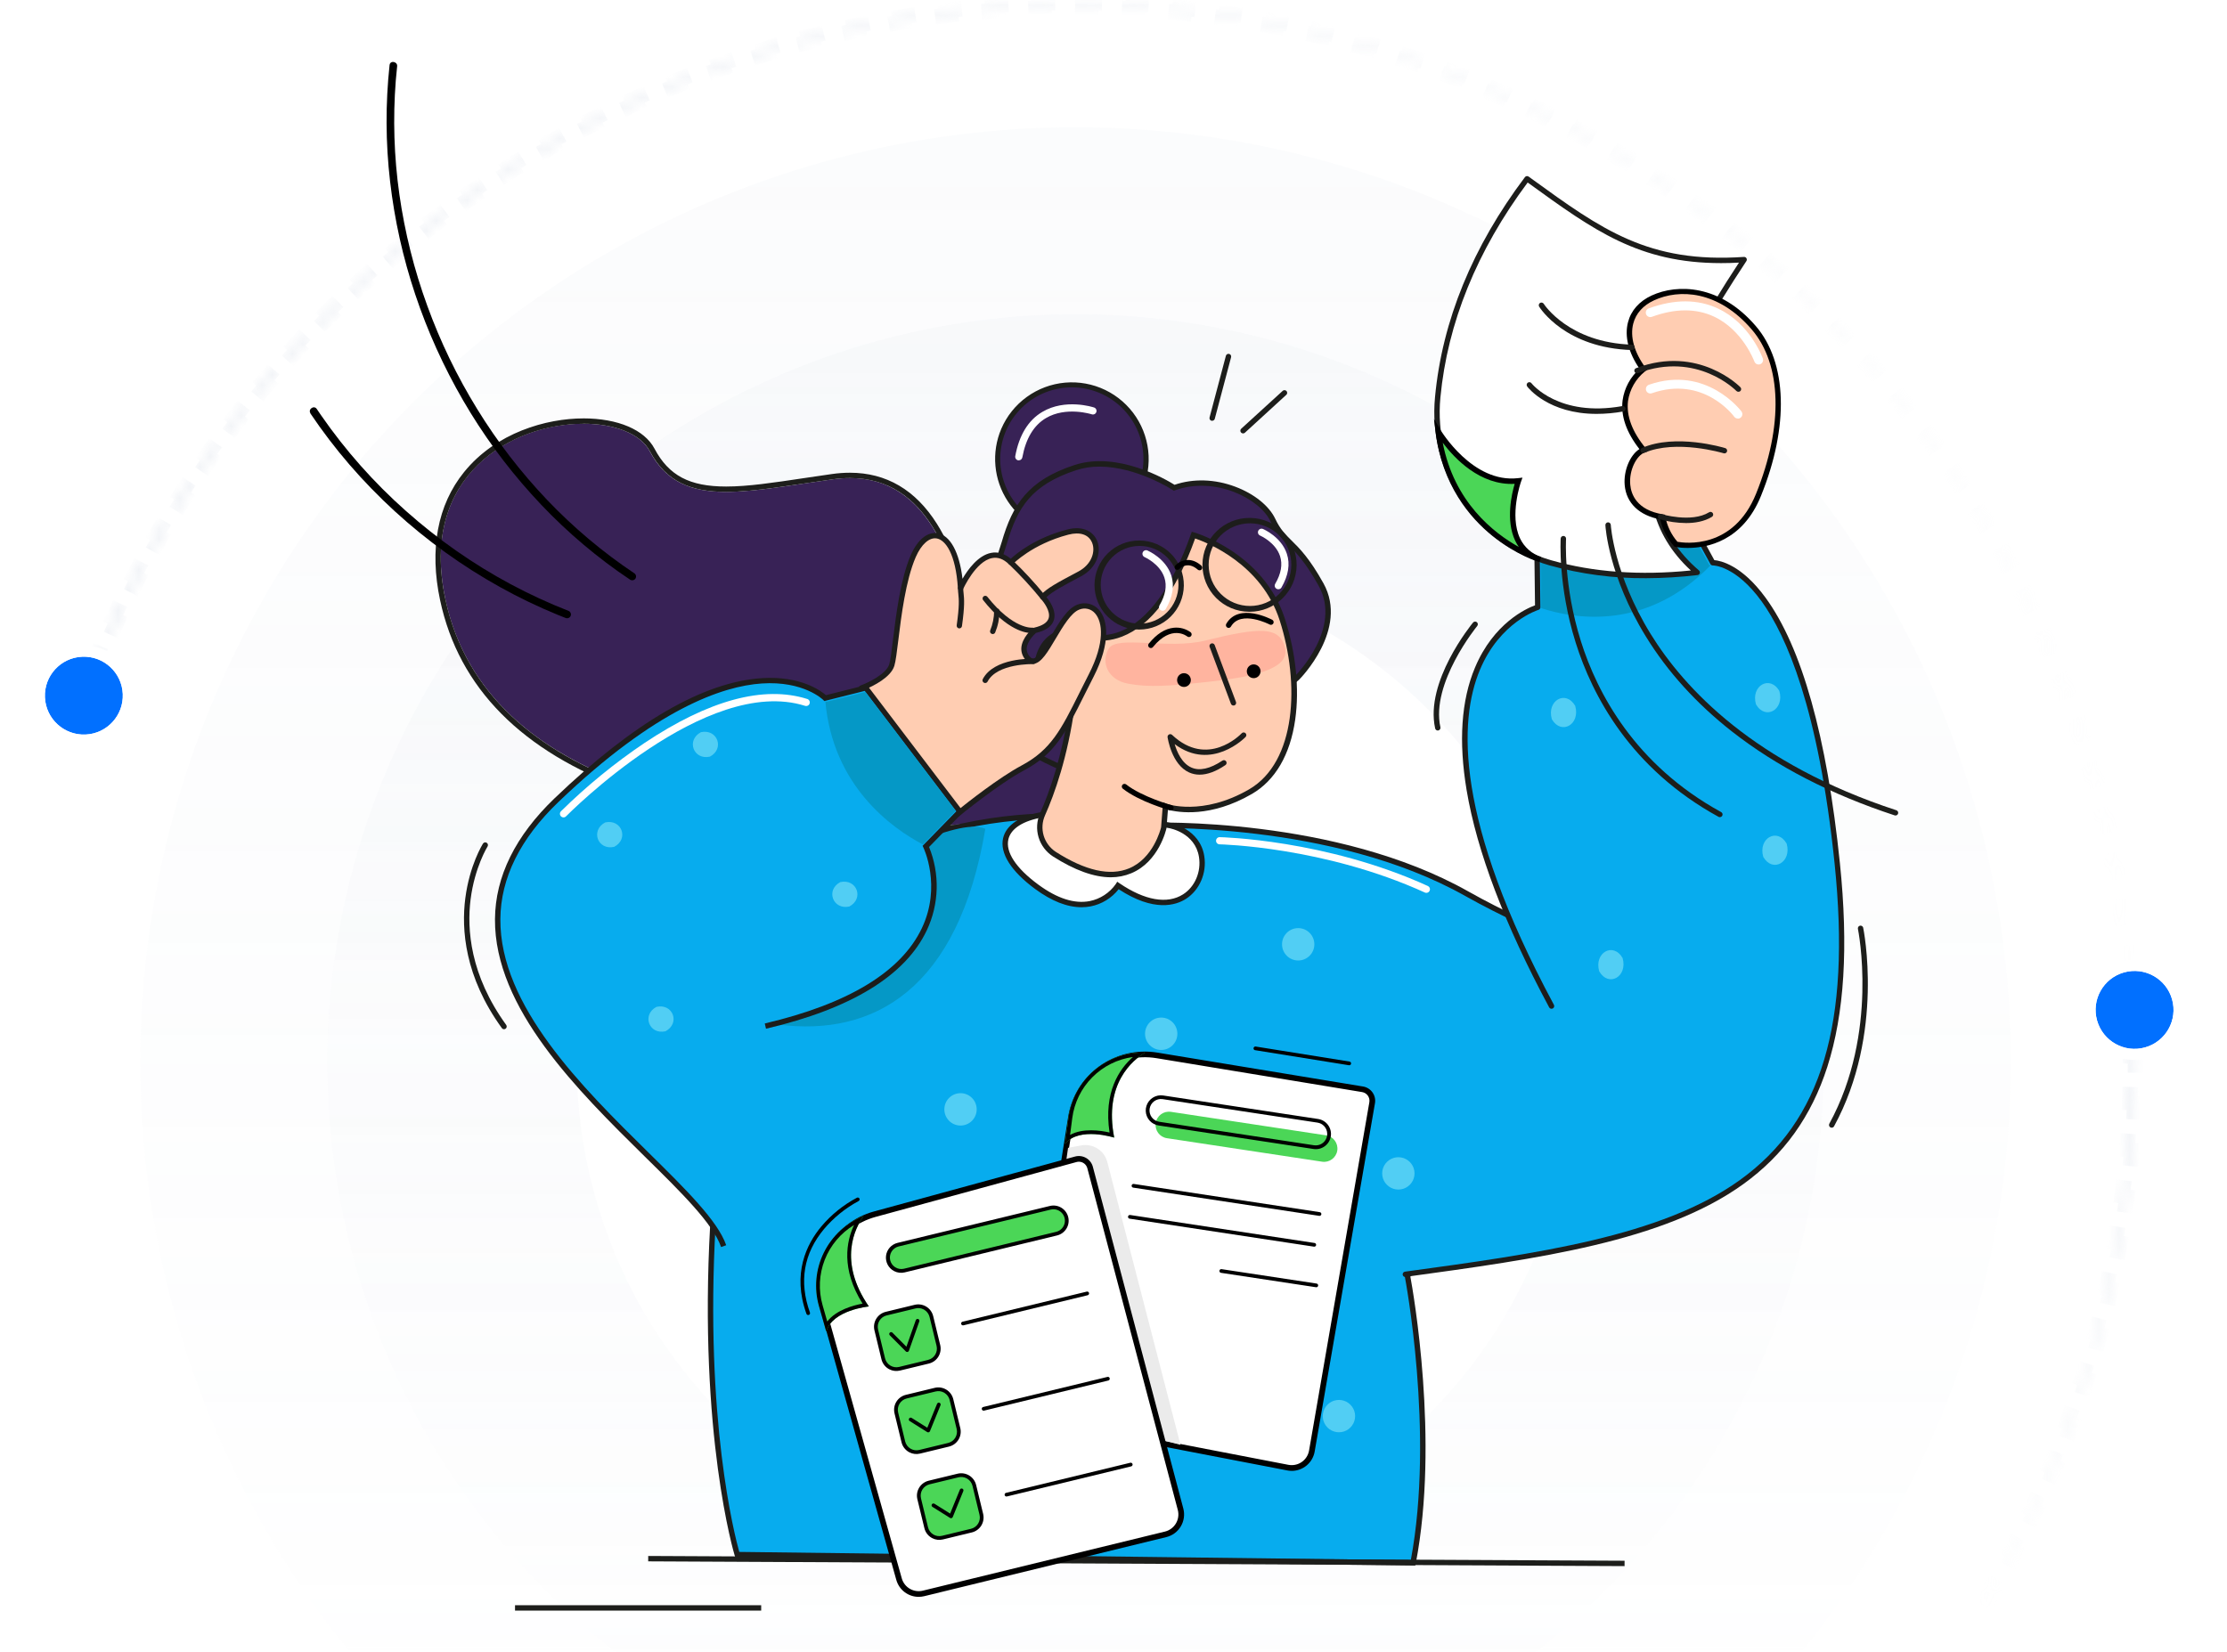 <svg width="217" height="161" viewBox="0 0 217 161" fill="none" xmlns="http://www.w3.org/2000/svg">
<mask id="mask0_2985_45315" style="mask-type:alpha" maskUnits="userSpaceOnUse" x="0" y="0" width="217" height="161">
<rect width="216.439" height="161" fill="#D9D9D9"/>
</mask>
<g mask="url(#mask0_2985_45315)">
<g opacity="0.5">
<mask id="path-2-inside-1_2985_45315" fill="white">
<path d="M207.986 108.034C209.061 83.364 201.262 59.125 186.002 39.711C170.742 20.297 149.032 6.993 124.806 2.21C100.58 -2.573 75.442 1.482 53.949 13.64C32.456 25.799 16.03 45.255 7.649 68.483L8.097 68.644C16.439 45.523 32.789 26.157 54.183 14.055C75.577 1.953 100.599 -2.084 124.714 2.677C148.828 7.438 170.438 20.681 185.628 40.005C200.818 59.33 208.581 83.457 207.511 108.014L207.986 108.034Z"/>
</mask>
<path d="M207.986 108.034C209.061 83.364 201.262 59.125 186.002 39.711C170.742 20.297 149.032 6.993 124.806 2.21C100.58 -2.573 75.442 1.482 53.949 13.64C32.456 25.799 16.03 45.255 7.649 68.483L8.097 68.644C16.439 45.523 32.789 26.157 54.183 14.055C75.577 1.953 100.599 -2.084 124.714 2.677C148.828 7.438 170.438 20.681 185.628 40.005C200.818 59.33 208.581 83.457 207.511 108.014L207.986 108.034Z" stroke="url(#paint0_linear_2985_45315)" stroke-width="1.519" stroke-dasharray="2.28 2.28" mask="url(#path-2-inside-1_2985_45315)"/>
</g>
<g opacity="0.5">
<mask id="path-3-inside-2_2985_45315" fill="white">
<path d="M7.787 138.971C16.259 162.166 32.761 181.558 54.301 193.632C75.842 205.706 100.995 209.663 125.202 204.785C149.409 199.907 171.068 186.518 186.251 167.045C201.435 147.571 209.14 123.302 207.968 98.636L207.492 98.659C208.659 123.211 200.99 147.368 185.876 166.752C170.762 186.136 149.204 199.463 125.108 204.318C101.013 209.173 75.975 205.235 54.534 193.217C33.093 181.198 16.667 161.896 8.234 138.808L7.787 138.971Z"/>
</mask>
<path d="M7.787 138.971C16.259 162.166 32.761 181.558 54.301 193.632C75.842 205.706 100.995 209.663 125.202 204.785C149.409 199.907 171.068 186.518 186.251 167.045C201.435 147.571 209.14 123.302 207.968 98.636L207.492 98.659C208.659 123.211 200.99 147.368 185.876 166.752C170.762 186.136 149.204 199.463 125.108 204.318C101.013 209.173 75.975 205.235 54.534 193.217C33.093 181.198 16.667 161.896 8.234 138.808L7.787 138.971Z" stroke="url(#paint1_linear_2985_45315)" stroke-width="1.519" stroke-dasharray="2.28 2.28" mask="url(#path-3-inside-2_2985_45315)"/>
</g>
<circle opacity="0.08" cx="104.804" cy="103.537" r="91.132" fill="url(#paint2_linear_2985_45315)"/>
<circle opacity="0.1" cx="104.804" cy="103.537" r="72.906" fill="url(#paint3_linear_2985_45315)"/>
<circle cx="104.803" cy="103.537" r="48.604" fill="white"/>
<g filter="url(#filter0_d_2985_45315)">
<circle cx="8.17" cy="66.715" r="3.797" transform="rotate(-2.504 8.17 66.715)" fill="#0170FF"/>
<circle cx="8.17" cy="66.715" r="4.34" transform="rotate(-2.504 8.17 66.715)" stroke="white" stroke-width="1.086"/>
</g>
<g filter="url(#filter1_d_2985_45315)">
<circle cx="207.993" cy="97.345" r="3.797" transform="rotate(-15.735 207.993 97.345)" fill="#0170FF"/>
<circle cx="207.993" cy="97.345" r="4.34" transform="rotate(-15.735 207.993 97.345)" stroke="white" stroke-width="1.086"/>
</g>
</g>
<path d="M102.676 62.483C102.676 62.483 95.384 65.897 94.069 60.127C92.753 54.358 90.131 45.46 81.156 46.714C72.181 47.968 66.291 49.6 63.306 43.969C60.322 38.338 39.661 40.918 43.395 58.391C49.51 87.027 103.436 79.585 103.436 79.585L106.764 73.586L102.676 62.483Z" fill="#382256"/>
<path d="M56.836 41.298C59.842 41.298 62.397 42.253 63.317 43.97C64.935 47.024 67.409 47.94 70.764 47.94C73.597 47.94 77.058 47.287 81.167 46.714C81.716 46.636 82.269 46.596 82.824 46.595C90.475 46.595 92.85 54.729 94.079 60.127C94.682 62.771 96.531 63.485 98.374 63.485C100.544 63.485 102.686 62.483 102.686 62.483L106.767 73.593L103.439 79.592C103.439 79.592 97.134 80.468 88.6 80.468C72.16 80.468 47.424 77.245 43.399 58.399C40.805 46.255 49.991 41.306 56.838 41.306L56.836 41.298ZM56.838 40.78C53.267 40.78 48.338 42.155 45.217 46.014C42.628 49.212 41.822 53.533 42.885 58.507C44.709 67.048 50.858 73.267 61.164 76.995C68.501 79.648 77.732 80.993 88.6 80.993C93.584 81.006 98.564 80.714 103.511 80.118L103.772 80.081L103.898 79.852L107.226 73.853L107.344 73.642L107.261 73.416L103.178 62.308L102.982 61.77L102.457 62.014C102.437 62.014 100.392 62.965 98.369 62.965C96.277 62.965 95.041 62 94.587 60.015C93.929 57.125 93.021 53.801 91.299 51.062C89.217 47.753 86.364 46.075 82.819 46.075C82.24 46.076 81.661 46.117 81.088 46.199C80.098 46.336 79.151 46.48 78.235 46.616C75.357 47.047 72.872 47.42 70.759 47.42C67.19 47.42 65.167 46.352 63.776 43.73C62.797 41.882 60.204 40.778 56.84 40.778L56.838 40.78Z" fill="#1D1E1B"/>
<path d="M69.463 119.406C68.306 140.084 71.838 151.518 71.838 151.518L137.696 152.326C140.134 139.657 137.15 124.357 137.15 124.357C137.15 124.357 143.084 116.593 147.72 116.595C154.912 116.595 161.107 118.125 166.082 107.331C171.056 96.536 156.203 94.585 142.937 87.111C129.671 79.637 111.584 80.455 111.584 80.455C111.584 80.455 93.543 75.376 75.427 88.968" fill="#07ACEE"/>
<path d="M137.902 152.592L71.641 151.779L71.584 151.595C71.549 151.481 68.053 139.879 69.2 119.391L69.725 119.421C68.662 138.42 71.599 149.71 72.035 151.259L137.469 152.061C139.795 139.625 136.912 124.562 136.883 124.408L136.86 124.29L136.932 124.197C137.177 123.875 142.999 116.331 147.709 116.331C148.518 116.331 149.318 116.351 150.094 116.37C156.205 116.519 161.479 116.648 165.832 107.22C166.872 104.96 167.058 103.03 166.417 101.321C164.988 97.548 159.509 95.132 153.166 92.337C149.937 90.913 146.276 89.3 142.796 87.34C129.75 79.984 111.766 80.709 111.585 80.717H111.543L111.501 80.705C111.457 80.693 106.947 79.451 100.291 79.877C94.15 80.267 84.878 82.199 75.582 89.176L75.267 88.755C84.678 81.695 94.063 79.743 100.281 79.349C106.679 78.945 111.14 80.064 111.611 80.188C112.592 80.153 130.19 79.628 143.064 86.879C146.519 88.827 150.01 90.367 153.387 91.854C159.838 94.698 165.41 97.154 166.918 101.137C167.618 102.985 167.42 105.048 166.317 107.442C161.828 117.184 156.389 117.051 150.091 116.901C149.318 116.881 148.514 116.862 147.716 116.862C143.53 116.862 138.11 123.563 137.427 124.43C137.697 125.888 140.258 140.392 137.953 152.381L137.902 152.592Z" fill="#1D1D1B"/>
<path d="M113.149 102.335C114.019 102.335 114.723 101.629 114.723 100.757C114.723 99.886 114.019 99.179 113.149 99.179C112.279 99.179 111.574 99.886 111.574 100.757C111.574 101.629 112.279 102.335 113.149 102.335Z" fill="#51CEF4"/>
<path d="M111.668 44.927C111.776 40.931 108.629 37.605 104.639 37.496C100.649 37.389 97.327 40.54 97.219 44.536C97.111 48.531 100.258 51.858 104.248 51.966C108.237 52.074 111.559 48.922 111.668 44.927Z" fill="#382256"/>
<path d="M104.454 52.238C103.215 52.235 101.996 51.926 100.906 51.338C99.816 50.75 98.888 49.901 98.206 48.868C97.524 47.834 97.108 46.648 96.996 45.414C96.883 44.181 97.078 42.938 97.563 41.799L97.805 41.902L97.563 41.799C98.096 40.557 98.955 39.483 100.049 38.69C101.143 37.897 102.431 37.415 103.777 37.295C105.123 37.175 106.476 37.422 107.693 38.008C108.91 38.595 109.945 39.5 110.69 40.628C111.434 41.755 111.859 43.063 111.92 44.413C111.981 45.763 111.676 47.104 111.037 48.294C110.398 49.484 109.448 50.479 108.289 51.174C107.13 51.868 105.805 52.236 104.454 52.238ZM104.454 37.754C102.724 37.751 101.054 38.389 99.769 39.547C98.484 40.704 97.674 42.298 97.497 44.019C97.32 45.739 97.789 47.464 98.812 48.859C99.834 50.254 101.339 51.219 103.033 51.567C104.727 51.916 106.49 51.623 107.981 50.745C109.471 49.867 110.582 48.467 111.099 46.816C111.615 45.165 111.5 43.381 110.776 41.81C110.051 40.24 108.77 38.994 107.179 38.315C106.318 37.946 105.392 37.755 104.455 37.754H104.454Z" fill="#1D1E1B"/>
<path d="M126.424 66.02C126.424 66.02 131.153 61.337 128.731 56.967C126.308 52.597 125.154 53.059 124.026 50.672C122.898 48.284 118.349 46.118 114.415 47.531C114.415 47.531 109.201 44.119 104.782 45.571C100.363 47.023 98.925 49.274 97.872 52.877C96.82 56.48 95.643 58.131 94.816 60.631C93.989 63.13 92.959 70.1 102.84 74.542C112.72 78.983 126.424 66.02 126.424 66.02Z" fill="#382256"/>
<path d="M107.341 75.721C105.754 75.74 104.182 75.421 102.728 74.784C92.336 70.113 93.849 62.709 94.562 60.551C94.91 59.544 95.313 58.557 95.771 57.594C96.509 56.049 97.126 54.447 97.615 52.806C98.666 49.192 100.169 46.81 104.695 45.325C108.883 43.95 113.643 46.744 114.447 47.252C116.278 46.625 118.374 46.689 120.364 47.437C122.205 48.127 123.662 49.299 124.263 50.569C124.745 51.59 125.228 52.065 125.839 52.671C126.62 53.44 127.591 54.396 128.959 56.853C131.453 61.346 126.657 66.175 126.608 66.222C124.109 68.484 121.382 70.48 118.471 72.178C114.379 74.53 110.61 75.721 107.341 75.721ZM107.133 45.479C106.36 45.473 105.591 45.592 104.856 45.829C100.53 47.25 99.149 49.431 98.118 52.958C97.62 54.624 96.994 56.249 96.247 57.819C95.798 58.763 95.402 59.732 95.059 60.721C94.382 62.774 92.958 69.818 102.941 74.309C112.505 78.609 125.988 66.077 126.237 65.841C126.351 65.725 130.779 61.213 128.495 57.1C127.167 54.71 126.218 53.783 125.468 53.039C124.844 52.426 124.307 51.897 123.785 50.793C122.751 48.604 118.397 46.378 114.502 47.786L114.377 47.831L114.269 47.76C114.228 47.726 110.739 45.479 107.133 45.479Z" fill="#1D1E1B"/>
<path d="M113.937 80.456C113.937 80.456 116.675 80.906 117.09 83.481C117.57 86.442 114.618 90.178 108.945 86.316C108.945 86.316 106.409 90.399 101.028 86.444C96.474 83.097 97.233 80.139 101.591 79.406C105.369 78.764 113.937 80.456 113.937 80.456Z" fill="white"/>
<path d="M105.388 88.425C103.987 88.425 102.477 87.831 100.869 86.649C98.508 84.913 97.398 83.146 97.746 81.678C98.048 80.407 99.396 79.506 101.544 79.14C105.322 78.497 113.608 80.118 113.98 80.191C114.137 80.219 116.912 80.766 117.343 83.431C117.611 85.081 116.891 86.759 115.554 87.614C114.577 88.236 112.44 88.922 109.003 86.668C108.323 87.533 107.356 88.126 106.276 88.341C105.984 88.397 105.686 88.425 105.388 88.425ZM103.7 79.517C103.007 79.508 102.316 79.555 101.631 79.659C99.705 79.986 98.507 80.746 98.258 81.799C97.962 83.05 98.999 84.623 101.181 86.225C103.015 87.574 104.696 88.112 106.18 87.826C107.207 87.62 108.115 87.027 108.718 86.171L108.863 85.938L109.089 86.092C111.541 87.763 113.741 88.147 115.276 87.171C116.439 86.432 117.062 84.962 116.827 83.514C116.447 81.163 113.994 80.725 113.89 80.711C113.81 80.697 107.805 79.522 103.7 79.522V79.517Z" fill="#1D1E1B"/>
<path d="M113.569 78.587L113.408 80.677C113.408 80.677 111.611 88.921 102.741 83.251C102.116 82.85 101.656 82.239 101.444 81.528C101.231 80.817 101.281 80.053 101.583 79.375C102.501 77.319 103.774 73.77 104.464 68.808C104.464 68.808 100.811 68.444 101.003 65.188C101.196 61.932 103.695 61.093 105.307 61.779C105.307 61.779 111.7 65.216 116.294 52.158C116.294 52.158 122.884 54.011 124.942 60.371C127 66.731 126.59 74.418 121.852 77.168C117.114 79.918 113.569 78.587 113.569 78.587Z" fill="#FFCDB2"/>
<path d="M108.248 85.505C106.608 85.505 104.716 84.825 102.599 83.471C101.924 83.034 101.427 82.371 101.197 81.601C100.967 80.83 101.019 80.003 101.343 79.268C102.256 77.22 103.48 73.792 104.167 69.025C103.291 68.85 100.569 68.095 100.742 65.171C100.833 63.623 101.455 62.418 102.494 61.773C102.926 61.506 103.416 61.346 103.922 61.304C104.429 61.263 104.938 61.342 105.408 61.535H105.429C105.445 61.535 107.043 62.369 109.151 61.546C111.849 60.495 114.231 57.212 116.044 52.059L116.126 51.828L116.362 51.895C116.431 51.914 123.111 53.86 125.19 60.278C126.274 63.628 126.633 67.135 126.204 70.149C125.716 73.563 124.257 76.064 121.983 77.385C117.965 79.716 114.802 79.187 113.804 78.923L113.662 80.721C113.634 80.855 112.921 83.995 110.229 85.112C109.601 85.373 108.927 85.507 108.248 85.505ZM104.2 61.819C103.696 61.819 103.202 61.958 102.772 62.222C102.142 62.612 101.371 63.448 101.266 65.199C101.091 68.177 104.35 68.527 104.489 68.541L104.762 68.569L104.723 68.839C104.035 73.799 102.765 77.362 101.823 79.478C101.549 80.098 101.504 80.795 101.696 81.445C101.889 82.094 102.306 82.654 102.874 83.025C105.752 84.865 108.157 85.407 110.017 84.636C112.362 83.664 113.08 80.87 113.138 80.632L113.325 78.215L113.653 78.338C113.707 78.357 117.156 79.576 121.71 76.936C126.302 74.272 126.681 66.623 124.687 60.447C122.915 54.972 117.629 52.884 116.455 52.481C114.572 57.736 112.176 60.945 109.328 62.048C107.065 62.924 105.366 62.101 105.195 62.011C104.879 61.882 104.541 61.817 104.2 61.819Z" fill="#1D1E1B"/>
<path d="M104.303 67.307C104.257 67.314 104.21 67.309 104.167 67.292C104.124 67.275 104.086 67.247 104.057 67.211C103.213 66.112 102.933 65.156 103.225 64.368C103.646 63.233 105.086 62.923 105.152 62.911C105.219 62.897 105.289 62.91 105.346 62.947C105.403 62.985 105.443 63.044 105.457 63.11C105.471 63.177 105.458 63.247 105.42 63.304C105.383 63.361 105.324 63.401 105.257 63.415C105.24 63.415 104.031 63.683 103.711 64.548C103.487 65.16 103.741 65.95 104.469 66.895C104.49 66.922 104.505 66.953 104.514 66.985C104.523 67.018 104.525 67.052 104.521 67.086C104.516 67.119 104.505 67.152 104.488 67.181C104.471 67.21 104.449 67.236 104.422 67.256C104.388 67.284 104.346 67.301 104.303 67.307Z" fill="black"/>
<path d="M117.414 62.438C113.798 63.33 108.843 61.887 108.041 63.213C107.239 64.539 107.934 66.266 109.921 66.635C111.907 67.005 113.86 66.884 117.855 66.441C121.85 65.998 125.737 65.267 125.212 63.137C124.686 61.008 122.728 61.128 117.414 62.438Z" fill="#FFB49F"/>
<path d="M122.828 65.445C122.839 65.075 122.547 64.766 122.178 64.756C121.808 64.746 121.501 65.038 121.491 65.409C121.481 65.779 121.772 66.087 122.141 66.097C122.511 66.107 122.818 65.815 122.828 65.445Z" fill="black"/>
<path d="M116.036 66.302C116.046 65.931 115.754 65.623 115.385 65.613C115.015 65.603 114.708 65.895 114.698 66.265C114.688 66.636 114.979 66.944 115.349 66.954C115.718 66.964 116.025 66.672 116.036 66.302Z" fill="black"/>
<path d="M120.188 68.765C120.134 68.765 120.081 68.748 120.037 68.717C119.993 68.686 119.959 68.641 119.941 68.59L117.859 63.027C117.844 62.964 117.852 62.898 117.883 62.841C117.914 62.784 117.965 62.74 118.026 62.719C118.087 62.697 118.154 62.699 118.214 62.723C118.274 62.748 118.323 62.794 118.351 62.852L120.434 68.415C120.458 68.48 120.455 68.553 120.427 68.616C120.398 68.679 120.345 68.729 120.279 68.753C120.25 68.763 120.219 68.767 120.188 68.765Z" fill="#1D1D1B"/>
<path d="M119.715 61.198C119.669 61.198 119.624 61.186 119.584 61.163C119.524 61.128 119.48 61.07 119.462 61.002C119.444 60.935 119.453 60.863 119.488 60.802C120.703 58.7 123.842 60.342 123.975 60.412C124.034 60.446 124.076 60.501 124.095 60.566C124.114 60.632 124.106 60.701 124.075 60.761C124.043 60.821 123.99 60.866 123.925 60.888C123.861 60.909 123.791 60.905 123.73 60.876C123.702 60.862 120.906 59.408 119.943 61.067C119.92 61.107 119.887 61.14 119.847 61.163C119.807 61.186 119.762 61.198 119.715 61.198Z" fill="black"/>
<path d="M112.142 63.161C112.092 63.161 112.043 63.147 112.001 63.121C111.959 63.094 111.926 63.056 111.904 63.011C111.883 62.966 111.875 62.916 111.881 62.867C111.887 62.818 111.907 62.771 111.938 62.732C112.702 61.79 113.515 61.27 114.375 61.184C114.961 61.122 115.55 61.281 116.025 61.631C116.076 61.675 116.108 61.739 116.114 61.807C116.12 61.875 116.099 61.943 116.056 61.995C116.012 62.048 115.95 62.082 115.882 62.09C115.814 62.098 115.746 62.079 115.692 62.037C115.627 61.984 114.151 60.843 112.345 63.065C112.32 63.096 112.289 63.12 112.254 63.136C112.219 63.153 112.18 63.162 112.142 63.161Z" fill="black"/>
<path d="M114.099 78.733C114.099 78.733 111.151 77.915 109.562 76.655L114.099 78.733Z" fill="#4BD657"/>
<path d="M114.099 78.996C114.075 78.996 114.051 78.993 114.028 78.987C113.906 78.954 111.011 78.139 109.399 76.861C109.348 76.816 109.316 76.754 109.31 76.687C109.303 76.619 109.323 76.552 109.365 76.499C109.407 76.446 109.468 76.411 109.535 76.402C109.602 76.393 109.67 76.409 109.725 76.449C111.254 77.661 114.139 78.472 114.169 78.481C114.229 78.498 114.281 78.537 114.315 78.59C114.35 78.643 114.364 78.706 114.355 78.769C114.347 78.831 114.316 78.888 114.269 78.93C114.222 78.972 114.162 78.995 114.099 78.996Z" fill="black"/>
<path d="M99.273 44.865H99.208C99.117 44.849 99.036 44.796 98.984 44.719C98.931 44.643 98.911 44.549 98.928 44.457C99.304 42.412 100.192 40.954 101.567 40.145C103.806 38.817 106.493 39.679 106.605 39.716C106.693 39.745 106.766 39.808 106.808 39.891C106.85 39.974 106.857 40.07 106.828 40.158C106.799 40.246 106.736 40.32 106.653 40.361C106.57 40.403 106.474 40.411 106.386 40.382C106.347 40.369 103.876 39.588 101.919 40.749C100.73 41.45 99.954 42.748 99.616 44.585C99.6 44.664 99.557 44.736 99.494 44.787C99.432 44.838 99.353 44.865 99.273 44.865Z" fill="white"/>
<path d="M116.891 75.503C116.539 75.505 116.191 75.432 115.87 75.288C114.16 74.515 113.792 71.96 113.768 71.855C113.761 71.801 113.77 71.746 113.796 71.698C113.821 71.65 113.86 71.61 113.908 71.585C113.956 71.56 114.011 71.55 114.065 71.558C114.119 71.566 114.169 71.59 114.209 71.627C117.654 74.869 120.844 71.627 120.979 71.482C121.002 71.454 121.03 71.431 121.063 71.415C121.095 71.398 121.13 71.389 121.166 71.387C121.202 71.385 121.238 71.39 121.272 71.402C121.306 71.415 121.337 71.434 121.363 71.459C121.389 71.484 121.41 71.514 121.424 71.548C121.438 71.581 121.445 71.617 121.444 71.653C121.444 71.689 121.436 71.725 121.421 71.758C121.406 71.791 121.384 71.82 121.357 71.844C121.324 71.879 118.057 75.225 114.46 72.526C114.68 73.281 115.16 74.393 116.078 74.803C116.88 75.163 117.901 74.939 119.112 74.134C119.14 74.115 119.173 74.101 119.206 74.095C119.24 74.088 119.275 74.088 119.309 74.095C119.343 74.102 119.375 74.115 119.404 74.134C119.432 74.154 119.457 74.178 119.476 74.207C119.495 74.236 119.508 74.268 119.515 74.302C119.522 74.336 119.522 74.371 119.515 74.404C119.508 74.438 119.494 74.471 119.475 74.499C119.456 74.528 119.431 74.552 119.402 74.571C118.492 75.193 117.642 75.503 116.891 75.503Z" fill="#1D1D1B"/>
<path d="M111.017 61.36H110.959C109.808 61.353 108.708 60.889 107.9 60.07C107.091 59.251 106.641 58.144 106.649 56.994C106.656 55.843 107.12 54.742 107.939 53.934C108.758 53.126 109.865 52.676 111.015 52.683H111.073C112.223 52.7 113.32 53.172 114.122 53.996C114.925 54.82 115.368 55.929 115.354 57.08C115.338 58.22 114.874 59.307 114.062 60.108C113.251 60.909 112.157 61.359 111.017 61.36ZM111.017 53.209C110.014 53.215 109.055 53.619 108.35 54.332C107.645 55.044 107.25 56.007 107.254 57.01C107.257 58.012 107.658 58.973 108.368 59.681C109.078 60.388 110.04 60.786 111.042 60.786C112.045 60.786 113.007 60.388 113.717 59.681C114.427 58.973 114.827 58.012 114.831 57.01C114.834 56.007 114.44 55.044 113.735 54.332C113.029 53.619 112.07 53.215 111.068 53.209H111.017Z" fill="#1D1D1B"/>
<path d="M121.773 59.626H121.711C120.499 59.618 119.339 59.129 118.487 58.266C117.634 57.402 117.16 56.236 117.168 55.023C117.176 53.81 117.665 52.65 118.529 51.798C119.392 50.946 120.558 50.472 121.771 50.48H121.831C123.043 50.497 124.199 50.994 125.046 51.863C125.892 52.731 126.359 53.9 126.344 55.112C126.327 56.314 125.838 57.461 124.983 58.306C124.128 59.15 122.975 59.624 121.773 59.626ZM121.773 51.005C120.707 51.012 119.687 51.442 118.937 52.199C118.187 52.957 117.768 53.981 117.772 55.047C117.775 56.113 118.201 57.134 118.956 57.887C119.711 58.639 120.734 59.062 121.8 59.062C122.866 59.062 123.889 58.639 124.644 57.887C125.399 57.134 125.825 56.113 125.828 55.047C125.832 53.981 125.413 52.957 124.663 52.199C123.913 51.442 122.893 51.012 121.827 51.005H121.773Z" fill="#1D1D1B"/>
<path d="M116.887 55.587C116.823 55.587 116.76 55.564 116.712 55.522C115.719 54.646 114.983 55.385 114.902 55.473C114.854 55.517 114.791 55.542 114.726 55.543C114.66 55.544 114.597 55.519 114.548 55.475C114.499 55.431 114.469 55.371 114.462 55.306C114.456 55.24 114.474 55.175 114.514 55.123C114.904 54.693 115.936 54.142 117.059 55.131C117.098 55.167 117.126 55.213 117.139 55.265C117.152 55.317 117.148 55.371 117.129 55.421C117.11 55.471 117.077 55.514 117.033 55.544C116.989 55.574 116.937 55.59 116.884 55.59L116.887 55.587Z" fill="black"/>
<path d="M113.286 59.526C113.224 59.526 113.164 59.509 113.111 59.478C113.071 59.455 113.036 59.424 113.008 59.388C112.98 59.351 112.96 59.309 112.948 59.264C112.936 59.22 112.934 59.173 112.94 59.128C112.946 59.082 112.961 59.038 112.985 58.998C113.564 58.011 113.724 57.101 113.459 56.296C113.021 54.958 111.545 54.306 111.533 54.299C111.49 54.281 111.452 54.255 111.42 54.221C111.388 54.188 111.362 54.15 111.345 54.107C111.328 54.064 111.32 54.018 111.32 53.972C111.321 53.926 111.331 53.881 111.349 53.838C111.367 53.796 111.393 53.758 111.426 53.725C111.459 53.693 111.498 53.668 111.541 53.651C111.584 53.634 111.63 53.625 111.676 53.626C111.722 53.627 111.767 53.636 111.809 53.654C111.881 53.686 113.585 54.43 114.125 56.072C114.458 57.077 114.277 58.173 113.599 59.352C113.568 59.407 113.522 59.451 113.466 59.482C113.411 59.513 113.349 59.528 113.286 59.526Z" fill="white"/>
<path d="M124.556 57.432C124.495 57.432 124.435 57.415 124.382 57.384C124.329 57.353 124.285 57.309 124.254 57.256C124.224 57.203 124.208 57.143 124.208 57.081C124.208 57.02 124.224 56.96 124.255 56.907C124.833 55.917 124.992 55.008 124.728 54.202C124.29 52.864 122.813 52.212 122.801 52.206C122.757 52.189 122.716 52.163 122.682 52.13C122.648 52.098 122.621 52.058 122.602 52.015C122.584 51.971 122.574 51.924 122.574 51.877C122.574 51.83 122.584 51.783 122.603 51.739C122.622 51.696 122.649 51.656 122.683 51.624C122.718 51.591 122.758 51.566 122.803 51.549C122.847 51.533 122.894 51.526 122.942 51.528C122.989 51.53 123.035 51.542 123.078 51.563C123.15 51.593 124.854 52.339 125.393 53.978C125.726 54.983 125.546 56.08 124.868 57.26C124.836 57.314 124.79 57.359 124.735 57.389C124.681 57.419 124.619 57.434 124.556 57.432Z" fill="white"/>
<path d="M75.866 99.865C65.267 98.527 74.575 86.921 82.282 84.091C84.666 84.791 93.171 79.498 96.012 80.782C93.366 96.499 85.097 101.039 75.866 99.865Z" fill="#0598C6"/>
<path d="M83.93 67.054C83.93 67.054 86.494 66.124 86.892 64.819C87.289 63.514 87.52 57.561 88.993 54.193C90.417 50.919 93.236 51.492 93.605 57.307C93.605 57.307 95.845 52.287 98.51 54.806C98.51 54.806 100.399 52.814 104.041 51.856C107.169 51.033 107.765 54.569 105.227 55.923C103.098 57.058 102.249 57.512 101.618 58.176C101.618 58.176 104.058 60.701 100.841 61.432C100.841 61.432 98.94 62.992 100.268 64.252C101.596 65.511 103.172 59.861 105.095 59.172C107.018 58.484 108.812 61.017 106.349 65.828C103.887 70.64 103.086 73.034 99.683 74.849C97.145 76.203 93.328 79.331 93.328 79.331L83.93 67.054Z" fill="#FFCDB2"/>
<path d="M93.314 79.585H93.284C93.215 79.575 93.152 79.539 93.109 79.483L83.726 67.223C83.701 67.19 83.684 67.152 83.676 67.111C83.669 67.071 83.671 67.029 83.683 66.989C83.694 66.95 83.715 66.913 83.743 66.883C83.771 66.853 83.806 66.83 83.845 66.816C84.525 66.569 86.351 65.716 86.647 64.751C86.768 64.354 86.877 63.46 87.015 62.332C87.306 59.977 87.742 56.416 88.751 54.1C89.406 52.596 90.383 51.8 91.37 51.974C92.596 52.189 93.48 53.825 93.787 56.41C94.312 55.508 95.309 54.133 96.566 53.888C97.23 53.757 97.878 53.95 98.493 54.459C99.053 53.934 100.889 52.424 103.965 51.615C105.643 51.173 106.592 51.906 106.916 52.739C107.322 53.776 106.916 55.331 105.34 56.169C103.446 57.178 102.563 57.649 101.968 58.202C102.295 58.602 102.954 59.544 102.697 60.409C102.521 61.022 101.928 61.46 100.945 61.686C100.77 61.851 100.069 62.518 100.041 63.222C100.039 63.384 100.073 63.544 100.14 63.691C100.207 63.839 100.306 63.969 100.43 64.073C100.461 64.112 100.501 64.142 100.546 64.161C100.591 64.18 100.641 64.187 100.689 64.182C101.15 64.117 101.817 62.991 102.406 61.998C103.196 60.663 104.014 59.283 104.988 58.929C105.348 58.786 105.744 58.758 106.121 58.85C106.497 58.942 106.836 59.149 107.089 59.442C107.948 60.416 108.259 62.635 106.564 65.951C106.228 66.606 105.923 67.216 105.639 67.785C103.809 71.463 102.8 73.476 99.787 75.082C97.3 76.408 93.513 79.504 93.482 79.536C93.433 79.571 93.374 79.588 93.314 79.585ZM84.351 67.172L93.359 78.947C94.2 78.268 97.325 75.795 99.544 74.609C102.411 73.08 103.397 71.106 105.175 67.54C105.459 66.969 105.765 66.357 106.102 65.701C107.678 62.621 107.445 60.621 106.701 59.78C106.517 59.566 106.27 59.414 105.996 59.348C105.721 59.282 105.433 59.305 105.172 59.413C104.375 59.702 103.571 61.059 102.861 62.255C102.119 63.509 101.478 64.592 100.759 64.692C100.633 64.707 100.504 64.693 100.384 64.65C100.264 64.608 100.156 64.537 100.068 64.445C99.889 64.289 99.746 64.096 99.651 63.88C99.555 63.663 99.509 63.427 99.516 63.191C99.553 62.14 100.609 61.264 100.654 61.231C100.686 61.205 100.723 61.187 100.763 61.178C101.577 60.992 102.056 60.681 102.183 60.25C102.387 59.572 101.693 58.656 101.409 58.36C101.362 58.311 101.336 58.246 101.336 58.179C101.336 58.111 101.362 58.046 101.409 57.997C102.068 57.297 102.951 56.833 105.088 55.696C106.391 54.995 106.748 53.746 106.424 52.92C106.1 52.093 105.236 51.813 104.094 52.112C100.565 53.04 98.705 54.969 98.687 54.988C98.664 55.013 98.635 55.034 98.604 55.048C98.572 55.062 98.538 55.07 98.504 55.071C98.434 55.072 98.367 55.046 98.316 54.999C97.768 54.473 97.228 54.282 96.664 54.394C95.065 54.711 93.862 57.389 93.841 57.417C93.816 57.471 93.775 57.514 93.723 57.542C93.671 57.569 93.611 57.578 93.554 57.568C93.496 57.558 93.443 57.529 93.404 57.485C93.365 57.441 93.342 57.385 93.338 57.326C93.126 53.983 92.133 52.631 91.275 52.48C90.555 52.354 89.772 53.051 89.229 54.3C88.252 56.549 87.819 60.062 87.534 62.388C87.392 63.543 87.28 64.455 87.145 64.897C86.8 66.026 85.083 66.86 84.351 67.172Z" fill="#1D1D1B"/>
<path d="M100.612 61.445C100.612 61.445 98.685 61.711 96 58.329L100.612 61.445Z" fill="#FFCDB2"/>
<path d="M100.507 61.705C99.996 61.705 98.158 61.473 95.792 58.485C95.752 58.43 95.735 58.362 95.745 58.295C95.754 58.228 95.789 58.168 95.842 58.126C95.895 58.084 95.962 58.064 96.029 58.07C96.097 58.076 96.159 58.108 96.203 58.16C98.731 61.351 100.558 61.179 100.582 61.177C100.617 61.173 100.652 61.175 100.686 61.184C100.719 61.193 100.751 61.208 100.778 61.23C100.806 61.251 100.829 61.277 100.847 61.307C100.864 61.337 100.875 61.371 100.88 61.405C100.885 61.44 100.883 61.475 100.874 61.508C100.865 61.542 100.849 61.574 100.828 61.601C100.807 61.629 100.78 61.652 100.75 61.669C100.72 61.687 100.687 61.698 100.652 61.703C100.604 61.707 100.555 61.707 100.507 61.705Z" fill="#1D1D1B"/>
<path d="M101.605 58.178C100.641 56.99 99.602 55.865 98.496 54.808L101.605 58.178Z" fill="#FFCDB2"/>
<path d="M101.606 58.439C101.566 58.439 101.527 58.43 101.491 58.413C101.456 58.396 101.424 58.371 101.4 58.339C100.442 57.163 99.413 56.047 98.317 54.998C98.291 54.974 98.27 54.946 98.255 54.914C98.24 54.882 98.232 54.848 98.231 54.813C98.229 54.778 98.235 54.743 98.247 54.71C98.26 54.678 98.278 54.648 98.302 54.622C98.326 54.597 98.355 54.577 98.387 54.562C98.419 54.548 98.454 54.541 98.489 54.54C98.524 54.539 98.558 54.546 98.591 54.559C98.623 54.572 98.653 54.591 98.678 54.616C99.793 55.682 100.84 56.817 101.813 58.014C101.856 58.069 101.875 58.138 101.867 58.207C101.859 58.277 101.824 58.34 101.769 58.383C101.723 58.42 101.665 58.44 101.606 58.439Z" fill="#1D1D1B"/>
<path d="M93.604 57.312C93.626 58.175 93.847 58.385 93.484 60.99L93.604 57.312Z" fill="#FFCDB2"/>
<path d="M93.482 61.247H93.445C93.376 61.236 93.314 61.199 93.272 61.144C93.23 61.088 93.212 61.018 93.221 60.949C93.493 59.022 93.435 58.446 93.38 57.898C93.363 57.723 93.344 57.547 93.338 57.322C93.337 57.252 93.363 57.185 93.411 57.134C93.459 57.084 93.525 57.054 93.594 57.052C93.663 57.052 93.729 57.079 93.778 57.127C93.827 57.175 93.855 57.24 93.857 57.309C93.857 57.507 93.878 57.672 93.895 57.845C93.951 58.397 94.014 59.024 93.734 61.023C93.725 61.084 93.695 61.14 93.649 61.181C93.603 61.222 93.544 61.245 93.482 61.247Z" fill="#1D1D1B"/>
<path d="M100.694 64.457C100.694 64.457 97.024 64.337 95.996 66.306L100.694 64.457Z" fill="#FFCDB2"/>
<path d="M95.995 66.571C95.953 66.571 95.911 66.56 95.874 66.541C95.813 66.509 95.768 66.454 95.747 66.389C95.726 66.323 95.731 66.252 95.762 66.191C96.853 64.1 100.545 64.196 100.701 64.201C100.771 64.204 100.837 64.234 100.884 64.284C100.932 64.335 100.957 64.403 100.955 64.473C100.953 64.542 100.923 64.608 100.872 64.656C100.821 64.704 100.753 64.729 100.684 64.727C100.649 64.727 97.166 64.636 96.228 66.434C96.205 66.476 96.171 66.511 96.13 66.535C96.089 66.559 96.042 66.572 95.995 66.571Z" fill="#1D1D1B"/>
<path d="M97.13 59.572C97.124 60.249 96.989 60.918 96.731 61.544L97.13 59.572Z" fill="#FFCDB2"/>
<path d="M96.73 61.8C96.692 61.8 96.654 61.791 96.62 61.776C96.556 61.746 96.508 61.692 96.484 61.626C96.461 61.561 96.464 61.489 96.493 61.425C96.734 60.835 96.861 60.205 96.868 59.567C96.868 59.497 96.896 59.43 96.945 59.381C96.994 59.332 97.061 59.304 97.131 59.304C97.201 59.304 97.268 59.332 97.317 59.381C97.366 59.43 97.394 59.497 97.394 59.567C97.389 60.283 97.244 60.991 96.968 61.651C96.947 61.696 96.913 61.734 96.871 61.761C96.829 61.787 96.78 61.801 96.73 61.8Z" fill="#1D1D1B"/>
<path d="M74.583 100.011C96.326 94.912 90.217 82.495 90.217 82.495L93.529 79.103L84.367 67.047L80.407 68.041C80.407 68.041 72.754 60.233 54.237 77.978C35.72 95.723 67.675 113.196 70.516 121.458" fill="#07ACEE"/>
<path d="M70.265 121.546C69.487 119.288 66.412 116.246 62.828 112.725C56.298 106.289 48.169 98.277 48.231 89.588C48.261 85.433 50.219 81.464 54.053 77.791C61.779 70.387 68.573 66.453 74.248 66.096C78.024 65.858 80 67.336 80.478 67.755L84.47 66.753L93.874 79.127L90.528 82.553C91.055 83.848 91.307 85.238 91.27 86.635C91.232 88.032 90.905 89.406 90.309 90.67C88.222 95.089 82.953 98.317 74.64 100.265L74.519 99.754C82.661 97.844 87.812 94.716 89.831 90.455C91.77 86.363 89.998 82.65 89.978 82.613L89.898 82.438L93.18 79.075L84.262 67.34L80.322 68.328L80.217 68.221C80.2 68.201 78.303 66.341 74.222 66.616C70.414 66.874 63.888 69.086 54.417 78.162C50.69 81.736 48.784 85.577 48.756 89.584C48.697 98.051 56.738 105.977 63.197 112.344C66.818 115.911 69.945 118.999 70.761 121.367L70.265 121.546Z" fill="#1D1D1B"/>
<path d="M80.525 68.403L84.329 67.449L93.127 79.026L89.946 82.284L89.969 82.333C86.89 80.715 81.143 76.611 80.418 68.307C80.483 68.367 80.525 68.403 80.525 68.403Z" fill="#0598C6"/>
<path d="M151.187 98.066C132.99 64.153 149.847 59.203 149.847 59.203L149.78 53.697L164.709 50.861L166.896 54.867C166.896 54.867 175.98 54.535 179.029 84.171C182.452 117.421 164.752 120.398 136.961 124.203" fill="#07ACEE"/>
<path d="M136.957 124.466C136.887 124.471 136.818 124.448 136.766 124.402C136.713 124.356 136.681 124.291 136.676 124.221C136.672 124.151 136.695 124.083 136.741 124.03C136.787 123.978 136.852 123.945 136.922 123.941C149.76 122.189 161.888 120.522 169.544 115.008C177.524 109.265 180.368 99.761 178.766 84.181C177.207 69.028 174.037 61.924 171.667 58.631C169.117 55.099 166.924 55.111 166.901 55.112C166.853 55.113 166.805 55.101 166.763 55.077C166.721 55.053 166.686 55.018 166.663 54.976L164.561 51.138L150.035 53.895L150.1 59.185C150.101 59.242 150.083 59.297 150.049 59.343C150.015 59.389 149.967 59.423 149.913 59.439C149.876 59.451 146.154 60.602 144.198 65.299C142.143 70.225 141.728 79.884 151.409 97.925C151.427 97.956 151.438 97.99 151.443 98.025C151.447 98.06 151.445 98.095 151.435 98.129C151.426 98.163 151.41 98.195 151.388 98.223C151.365 98.251 151.338 98.273 151.307 98.29C151.276 98.307 151.241 98.317 151.206 98.32C151.171 98.324 151.135 98.32 151.102 98.309C151.068 98.298 151.037 98.28 151.01 98.257C150.983 98.234 150.962 98.206 150.946 98.174C146.611 90.094 143.907 82.974 142.907 77.008C142.115 72.279 142.381 68.261 143.719 65.079C145.544 60.717 148.752 59.299 149.573 58.999L149.508 53.681C149.508 53.62 149.529 53.56 149.568 53.512C149.607 53.465 149.661 53.432 149.722 53.42L164.65 50.587C164.705 50.576 164.761 50.583 164.812 50.606C164.862 50.63 164.904 50.669 164.93 50.718L167.046 54.594C167.642 54.645 169.698 55.06 172.021 58.234C175.569 63.078 178.011 71.791 179.281 84.127C180.121 92.294 179.719 98.789 178.055 103.982C176.496 108.832 173.811 112.575 169.849 115.425C162.088 121.01 149.897 122.68 136.992 124.447L136.957 124.466Z" fill="#1D1D1B"/>
<path d="M166.557 55.078L164.455 51.225L150.117 53.949L150.182 59.238L150.131 59.261C153.477 60.359 160.465 61.496 166.701 55.077C166.608 55.077 166.557 55.078 166.557 55.078Z" fill="#0598C6"/>
<path d="M93.594 109.703C94.464 109.703 95.169 108.997 95.169 108.125C95.169 107.253 94.464 106.547 93.594 106.547C92.725 106.547 92.019 107.253 92.019 108.125C92.019 108.997 92.725 109.703 93.594 109.703Z" fill="#51CEF4"/>
<path d="M126.496 93.615C127.366 93.615 128.071 92.908 128.071 92.037C128.071 91.165 127.366 90.459 126.496 90.459C125.627 90.459 124.922 91.165 124.922 92.037C124.922 92.908 125.627 93.615 126.496 93.615Z" fill="#51CEF4"/>
<path d="M137.81 114.099C137.866 114.429 137.816 114.769 137.667 115.068C137.518 115.368 137.277 115.612 136.98 115.766C136.683 115.919 136.344 115.975 136.014 115.923C135.683 115.872 135.377 115.716 135.141 115.479C134.904 115.243 134.749 114.937 134.698 114.606C134.647 114.275 134.703 113.937 134.857 113.64C135.011 113.343 135.256 113.102 135.555 112.953C135.855 112.805 136.194 112.755 136.524 112.812C136.845 112.867 137.141 113.021 137.372 113.252C137.602 113.482 137.755 113.778 137.81 114.099Z" fill="#51CEF4"/>
<path d="M106.216 124.523C106.273 124.853 106.223 125.192 106.073 125.492C105.924 125.792 105.684 126.036 105.386 126.19C105.089 126.343 104.75 126.398 104.42 126.347C104.089 126.295 103.783 126.14 103.547 125.903C103.31 125.666 103.155 125.36 103.104 125.03C103.053 124.699 103.109 124.361 103.263 124.063C103.417 123.766 103.662 123.526 103.962 123.377C104.261 123.228 104.601 123.179 104.93 123.236C105.252 123.291 105.547 123.445 105.778 123.675C106.008 123.906 106.161 124.202 106.216 124.523Z" fill="#51CEF4"/>
<path d="M132.021 137.756C132.077 138.086 132.027 138.425 131.878 138.724C131.729 139.024 131.488 139.268 131.191 139.422C130.894 139.576 130.555 139.631 130.224 139.579C129.894 139.528 129.588 139.372 129.352 139.136C129.115 138.899 128.96 138.593 128.909 138.262C128.858 137.931 128.914 137.593 129.068 137.296C129.222 136.999 129.466 136.758 129.766 136.61C130.066 136.461 130.405 136.411 130.735 136.468C131.056 136.524 131.352 136.677 131.582 136.908C131.813 137.138 131.966 137.435 132.021 137.756Z" fill="#51CEF4"/>
<path d="M63.969 98.133C65.578 97.774 66.307 99.742 64.844 100.515C63.242 100.872 62.513 98.905 63.969 98.133Z" fill="#51CEF4"/>
<path d="M58.971 80.157C60.58 79.807 61.309 81.767 59.846 82.539C58.237 82.898 57.515 80.93 58.971 80.157Z" fill="#51CEF4"/>
<path d="M81.883 85.973C83.492 85.622 84.221 87.582 82.758 88.355C81.156 88.707 80.427 86.74 81.883 85.973Z" fill="#51CEF4"/>
<path d="M68.297 71.363C69.906 71.013 70.635 72.974 69.173 73.747C67.57 74.104 66.841 72.139 68.297 71.363Z" fill="#51CEF4"/>
<path d="M158.106 93.372C157.187 91.783 155.304 92.859 155.829 94.673C156.749 96.262 158.63 95.186 158.106 93.372Z" fill="#51CEF4"/>
<path d="M174.091 82.219C173.171 80.63 171.288 81.706 171.814 83.522C172.735 85.111 174.616 84.034 174.091 82.219Z" fill="#51CEF4"/>
<path d="M153.489 68.796C152.568 67.207 150.687 68.282 151.212 70.099C152.132 71.687 154.013 70.612 153.489 68.796Z" fill="#51CEF4"/>
<path d="M173.38 67.348C172.458 65.76 170.577 66.837 171.103 68.651C172.022 70.24 173.903 69.159 173.38 67.348Z" fill="#51CEF4"/>
<path d="M165.371 55.797C160.309 56.379 155.522 56.127 151.073 54.858C147.646 53.871 144.673 51.717 142.667 48.768C140.661 45.82 139.749 42.263 140.089 38.713C140.814 31.113 143.823 24.039 148.798 17.425C155.781 22.483 160.426 25.953 169.949 25.307C163.078 35.735 156.287 48.035 165.371 55.797Z" fill="white"/>
<path d="M160.393 56.355C157.221 56.378 154.06 55.959 151.003 55.111C147.515 54.11 144.488 51.92 142.447 48.92C140.406 45.92 139.48 42.3 139.83 38.689C140.531 31.26 143.486 24.053 148.588 17.267C148.608 17.24 148.633 17.217 148.662 17.199C148.692 17.181 148.724 17.169 148.758 17.164C148.791 17.159 148.826 17.16 148.859 17.169C148.892 17.177 148.923 17.191 148.95 17.211L149.233 17.416C156.097 22.391 160.633 25.675 169.93 25.041C169.979 25.037 170.028 25.047 170.071 25.07C170.115 25.093 170.151 25.128 170.176 25.17C170.2 25.212 170.213 25.261 170.212 25.309C170.21 25.358 170.195 25.406 170.168 25.447C166.9 30.407 163.367 36.207 161.936 41.619C160.349 47.592 161.53 52.165 165.548 55.598C165.587 55.631 165.615 55.675 165.629 55.724C165.643 55.773 165.643 55.826 165.628 55.875C165.612 55.922 165.583 55.964 165.543 55.995C165.504 56.026 165.456 56.045 165.406 56.05C163.742 56.247 162.069 56.349 160.393 56.355ZM148.856 17.789C143.904 24.445 141.044 31.483 140.354 38.738C140.015 42.227 140.909 45.725 142.881 48.624C144.853 51.523 147.777 53.639 151.147 54.606C155.237 55.771 159.812 56.106 164.756 55.601C160.931 52.072 159.842 47.446 161.428 41.484C162.844 36.159 166.24 30.493 169.447 25.596C168.844 25.63 168.261 25.646 167.695 25.645C159.7 25.645 155.308 22.462 148.931 17.842L148.856 17.789Z" fill="#1D1D1B"/>
<path d="M140.141 42.045C140.141 42.045 143.293 47.419 147.959 46.866C147.959 46.866 145.752 52.996 150.082 54.537C150.082 54.537 141.353 51.968 140.141 42.045Z" fill="#4BD657"/>
<path d="M150.008 54.786C149.917 54.759 147.748 54.108 145.401 52.214C143.235 50.463 140.518 47.289 139.881 42.075L139.727 40.819L140.368 41.91C140.399 41.963 143.494 47.128 147.929 46.602L148.351 46.553L148.207 46.953C148.197 46.986 147.053 50.228 148.111 52.47C148.313 52.897 148.6 53.278 148.954 53.59C149.308 53.903 149.722 54.139 150.171 54.286L150.008 54.786ZM140.581 43.152C141.695 48.932 145.529 51.941 147.996 53.311C147.858 53.115 147.738 52.909 147.637 52.693C146.698 50.706 147.305 48.126 147.591 47.159C144.219 47.335 141.716 44.657 140.581 43.152Z" fill="black"/>
<path d="M142.428 35.507C142.371 35.507 142.314 35.496 142.261 35.474C142.208 35.452 142.16 35.419 142.119 35.379C142.079 35.338 142.047 35.29 142.025 35.236C142.003 35.183 141.992 35.127 141.992 35.069C141.992 30.463 147.718 21.393 147.963 21.01C148.026 20.914 148.125 20.847 148.237 20.823C148.349 20.799 148.466 20.82 148.563 20.882C148.66 20.943 148.729 21.04 148.755 21.152C148.781 21.264 148.762 21.381 148.702 21.479C148.643 21.57 142.87 30.717 142.868 35.069C142.867 35.185 142.821 35.297 142.739 35.379C142.656 35.461 142.545 35.507 142.428 35.507Z" fill="white"/>
<path d="M184.7 79.484C184.672 79.484 184.644 79.48 184.618 79.472C178.44 77.445 173.115 74.702 168.791 71.317C165.324 68.605 162.485 65.477 160.364 62.02C156.738 56.124 156.441 51.386 156.43 51.186C156.428 51.152 156.433 51.117 156.445 51.085C156.456 51.052 156.474 51.022 156.497 50.996C156.52 50.971 156.548 50.95 156.579 50.935C156.611 50.92 156.644 50.911 156.679 50.91C156.713 50.908 156.748 50.913 156.781 50.924C156.813 50.936 156.843 50.953 156.869 50.977C156.894 51 156.915 51.028 156.93 51.059C156.945 51.09 156.954 51.124 156.956 51.158C156.956 51.206 157.264 55.986 160.83 61.773C164.123 67.117 170.952 74.438 184.784 78.973C184.843 78.993 184.892 79.033 184.924 79.086C184.956 79.139 184.969 79.202 184.959 79.263C184.949 79.324 184.918 79.38 184.871 79.421C184.824 79.461 184.764 79.484 184.702 79.484H184.7Z" fill="#1D1E1B"/>
<path d="M167.581 79.644C167.537 79.645 167.494 79.634 167.455 79.613C158.872 74.908 155.152 67.787 153.537 62.641C151.786 57.067 152.071 52.536 152.073 52.482C152.078 52.412 152.11 52.347 152.162 52.301C152.215 52.255 152.284 52.232 152.353 52.236C152.423 52.241 152.488 52.273 152.534 52.326C152.58 52.378 152.603 52.447 152.598 52.517C152.598 52.562 152.32 57.011 154.045 62.5C155.632 67.548 159.3 74.535 167.707 79.15C167.759 79.178 167.801 79.222 167.825 79.275C167.849 79.329 167.854 79.389 167.839 79.447C167.824 79.504 167.791 79.554 167.744 79.59C167.697 79.625 167.64 79.644 167.581 79.643V79.644Z" fill="#1D1E1B"/>
<path d="M163.313 53.043C163.313 53.043 168.899 54.285 171.354 48.223C173.81 42.161 174.19 35.787 170.892 31.933C167.594 28.08 163.647 27.831 161.055 29.028C158.463 30.224 157.98 33.056 160.127 35.985C160.127 35.985 156.083 38.908 160.162 43.849C158.463 44.445 156.994 49.586 161.999 50.382C162.182 51.374 162.637 52.295 163.313 53.043Z" fill="#FFCDB2"/>
<path d="M164.475 53.404C164.064 53.409 163.653 53.375 163.249 53.301L163.165 53.282L163.109 53.217C162.446 52.481 161.986 51.586 161.771 50.62C159.725 50.239 158.467 49.033 158.312 47.292C158.184 45.873 158.837 44.342 159.746 43.771C158.466 42.13 157.914 40.531 158.108 39.01C158.277 37.825 158.864 36.738 159.764 35.947C158.679 34.381 158.278 32.777 158.632 31.41C158.928 30.263 159.727 29.361 160.939 28.801C163.447 27.643 167.61 27.725 171.085 31.778C174.152 35.35 174.341 41.538 171.592 48.33C169.798 52.767 166.319 53.404 164.475 53.404ZM163.452 52.806C164.163 52.935 168.901 53.578 171.11 48.127C173.784 41.519 173.629 35.534 170.693 32.115C167.411 28.293 163.619 28.142 161.165 29.275C160.1 29.768 159.401 30.55 159.145 31.54C158.816 32.81 159.24 34.343 160.338 35.838L160.494 36.052L160.28 36.206C159.39 36.925 158.803 37.952 158.634 39.084C158.459 40.531 159.033 42.081 160.364 43.692L160.604 43.983L160.254 44.107C159.496 44.372 158.716 45.801 158.853 47.244C158.933 48.145 159.457 49.719 162.053 50.133L162.237 50.163L162.27 50.338C162.435 51.251 162.844 52.104 163.452 52.806Z" fill="black"/>
<path d="M169.386 38.185C169.351 38.185 169.315 38.178 169.283 38.164C169.25 38.151 169.22 38.13 169.195 38.105C169.158 38.065 165.368 34.204 159.623 36.366C159.59 36.382 159.554 36.391 159.517 36.392C159.48 36.393 159.443 36.386 159.409 36.372C159.375 36.358 159.344 36.337 159.319 36.31C159.293 36.284 159.274 36.252 159.261 36.217C159.249 36.182 159.244 36.145 159.247 36.109C159.25 36.072 159.26 36.036 159.278 36.004C159.296 35.971 159.32 35.943 159.349 35.92C159.378 35.898 159.412 35.882 159.448 35.873C165.524 33.586 169.544 37.7 169.584 37.741C169.633 37.79 169.661 37.857 169.661 37.926C169.661 37.996 169.633 38.063 169.584 38.112C169.558 38.137 169.527 38.157 169.493 38.17C169.459 38.182 169.422 38.188 169.386 38.185Z" fill="#1D1D1B"/>
<path d="M168.027 44.19C168.001 44.19 167.975 44.186 167.95 44.177C167.904 44.163 163.324 42.792 160.212 44.139C160.148 44.167 160.075 44.168 160.011 44.142C159.946 44.117 159.894 44.067 159.866 44.003C159.838 43.939 159.836 43.867 159.862 43.802C159.887 43.737 159.938 43.685 160.001 43.657C163.294 42.231 167.908 43.615 168.104 43.675C168.165 43.692 168.218 43.732 168.252 43.785C168.286 43.839 168.3 43.903 168.29 43.966C168.281 44.029 168.249 44.086 168.201 44.127C168.152 44.168 168.091 44.19 168.027 44.19Z" fill="#1D1D1B"/>
<path d="M164.286 50.98C163.419 50.972 162.558 50.848 161.725 50.611C161.658 50.59 161.602 50.544 161.57 50.483C161.537 50.421 161.53 50.349 161.551 50.282C161.571 50.216 161.617 50.16 161.679 50.127C161.74 50.094 161.812 50.088 161.879 50.108C161.909 50.108 164.808 50.984 166.528 49.933C166.557 49.913 166.59 49.9 166.625 49.894C166.66 49.887 166.695 49.888 166.73 49.895C166.764 49.903 166.797 49.918 166.826 49.938C166.854 49.959 166.879 49.985 166.897 50.015C166.915 50.045 166.928 50.079 166.933 50.114C166.938 50.149 166.936 50.184 166.927 50.219C166.918 50.253 166.902 50.285 166.88 50.313C166.859 50.341 166.832 50.364 166.801 50.381C166.051 50.838 165.133 50.98 164.286 50.98Z" fill="#1D1D1B"/>
<path d="M171.361 35.527C171.27 35.527 171.182 35.499 171.108 35.447C171.034 35.395 170.978 35.322 170.947 35.236C170.937 35.207 169.816 32.169 167.013 30.858C165.262 30.041 163.234 30.048 160.955 30.88C160.846 30.92 160.725 30.915 160.62 30.866C160.515 30.817 160.433 30.728 160.394 30.619C160.354 30.509 160.359 30.389 160.408 30.284C160.457 30.178 160.546 30.097 160.655 30.057C163.164 29.143 165.43 29.146 167.394 30.068C170.527 31.539 171.723 34.797 171.772 34.942C171.795 35.008 171.803 35.079 171.793 35.148C171.783 35.217 171.757 35.283 171.717 35.34C171.677 35.398 171.623 35.444 171.561 35.477C171.499 35.509 171.431 35.527 171.361 35.527Z" fill="white"/>
<path d="M169.335 40.795C169.267 40.795 169.2 40.779 169.139 40.749C169.078 40.719 169.025 40.675 168.985 40.62C168.862 40.445 165.944 36.602 160.977 38.32C160.921 38.342 160.862 38.353 160.803 38.352C160.744 38.351 160.685 38.337 160.631 38.313C160.577 38.288 160.529 38.253 160.489 38.209C160.449 38.165 160.418 38.113 160.399 38.057C160.38 38.001 160.372 37.941 160.376 37.882C160.38 37.823 160.397 37.765 160.424 37.713C160.451 37.66 160.489 37.613 160.535 37.576C160.581 37.538 160.634 37.51 160.691 37.493C166.28 35.567 169.657 40.056 169.69 40.102C169.739 40.167 169.769 40.244 169.776 40.325C169.784 40.406 169.768 40.487 169.732 40.56C169.695 40.633 169.64 40.694 169.57 40.737C169.501 40.779 169.421 40.802 169.34 40.802L169.335 40.795Z" fill="white"/>
<path d="M150.195 29.751C150.195 29.751 152.616 33.664 159.014 33.858L150.195 29.751Z" fill="white"/>
<path d="M159.01 34.117C152.543 33.921 150.077 30.05 149.975 29.886C149.94 29.826 149.929 29.755 149.945 29.688C149.961 29.621 150.003 29.563 150.062 29.526C150.121 29.49 150.191 29.478 150.259 29.494C150.326 29.509 150.385 29.55 150.422 29.609C150.445 29.647 152.855 33.404 159.026 33.592C159.095 33.592 159.162 33.619 159.211 33.669C159.261 33.718 159.288 33.785 159.288 33.854C159.288 33.924 159.261 33.991 159.211 34.04C159.162 34.09 159.095 34.117 159.026 34.117H159.01Z" fill="#1D1D1B"/>
<path d="M149.031 37.523C149.031 37.523 151.678 40.998 158.13 39.839L149.031 37.523Z" fill="white"/>
<path d="M155.567 40.34C150.908 40.34 148.911 37.807 148.82 37.681C148.797 37.654 148.78 37.622 148.769 37.588C148.759 37.554 148.756 37.518 148.759 37.483C148.763 37.447 148.774 37.413 148.792 37.382C148.809 37.351 148.833 37.324 148.861 37.302C148.889 37.28 148.922 37.265 148.956 37.256C148.991 37.247 149.027 37.246 149.062 37.251C149.097 37.257 149.131 37.27 149.161 37.289C149.191 37.308 149.217 37.333 149.237 37.362C149.263 37.395 151.88 40.69 158.081 39.579C158.15 39.567 158.222 39.583 158.28 39.624C158.338 39.664 158.377 39.726 158.39 39.796C158.402 39.865 158.386 39.937 158.346 39.995C158.305 40.053 158.243 40.093 158.173 40.105C157.313 40.26 156.441 40.339 155.567 40.34Z" fill="#1D1D1B"/>
<path d="M37.961 6.33C37.555 10.105 37.571 13.915 38.01 17.686C38.443 21.433 39.265 25.124 40.462 28.7C41.664 32.294 43.229 35.756 45.131 39.034C47.026 42.302 49.256 45.363 51.787 48.167C54.306 50.969 57.125 53.485 60.194 55.67C60.58 55.945 60.972 56.213 61.366 56.476C61.443 56.537 61.541 56.565 61.639 56.556C61.736 56.547 61.827 56.501 61.892 56.427C61.955 56.351 61.985 56.253 61.976 56.154C61.967 56.056 61.92 55.965 61.844 55.901C58.737 53.825 55.869 51.411 53.292 48.704C50.722 46.001 48.444 43.036 46.492 39.857C44.533 36.677 42.905 33.305 41.632 29.793C40.353 26.285 39.444 22.654 38.917 18.958C38.393 15.275 38.276 11.546 38.566 7.838C38.605 7.377 38.647 6.918 38.698 6.457C38.749 5.997 38.013 5.857 37.962 6.337L37.961 6.33Z" fill="black"/>
<path d="M30.24 40.288C31.41 42.028 32.683 43.696 34.051 45.285C35.437 46.888 36.914 48.408 38.477 49.839C41.591 52.689 45.026 55.165 48.715 57.216C50.547 58.236 52.439 59.145 54.379 59.938L55.106 60.229C55.197 60.267 55.299 60.269 55.391 60.234C55.483 60.199 55.557 60.13 55.6 60.042C55.64 59.951 55.643 59.849 55.608 59.757C55.574 59.664 55.504 59.589 55.414 59.548C51.536 58.032 47.853 56.058 44.443 53.669C42.735 52.472 41.097 51.176 39.539 49.788C36.434 47.033 33.67 43.917 31.306 40.505C31.157 40.291 31.01 40.076 30.865 39.859C30.597 39.459 29.989 39.889 30.252 40.286L30.24 40.288Z" fill="black"/>
<path d="M140.098 71.2C140.038 71.2 139.98 71.18 139.933 71.142C139.887 71.104 139.855 71.052 139.842 70.993C138.833 66.453 143.345 60.911 143.534 60.678C143.579 60.624 143.643 60.59 143.712 60.584C143.782 60.577 143.851 60.598 143.905 60.642C143.959 60.687 143.993 60.751 144 60.82C144.006 60.89 143.985 60.959 143.941 61.013C143.895 61.067 139.401 66.59 140.354 70.879C140.369 70.947 140.357 71.018 140.319 71.077C140.282 71.136 140.223 71.177 140.156 71.193C140.137 71.197 140.117 71.199 140.098 71.2Z" fill="#1D1E1B"/>
<path d="M178.48 109.911C178.436 109.91 178.392 109.9 178.353 109.879C178.294 109.846 178.249 109.791 178.23 109.725C178.21 109.66 178.217 109.589 178.248 109.529C183.105 100.626 181.051 90.612 181.035 90.519C181.025 90.453 181.041 90.385 181.079 90.33C181.117 90.275 181.175 90.237 181.24 90.223C181.306 90.209 181.374 90.221 181.431 90.256C181.489 90.291 181.53 90.346 181.548 90.411C181.569 90.512 183.662 100.701 178.709 109.781C178.686 109.821 178.652 109.854 178.612 109.877C178.572 109.9 178.526 109.911 178.48 109.911Z" fill="#1D1E1B"/>
<path d="M49.112 100.313C49.07 100.314 49.029 100.304 48.993 100.285C48.956 100.266 48.924 100.238 48.9 100.205C45.26 95.18 44.953 90.559 45.337 87.569C45.752 84.324 47.017 82.295 47.071 82.21C47.111 82.156 47.169 82.119 47.234 82.106C47.3 82.094 47.367 82.107 47.424 82.142C47.48 82.178 47.521 82.234 47.538 82.298C47.555 82.363 47.546 82.431 47.514 82.49C47.502 82.511 46.252 84.523 45.854 87.66C45.489 90.552 45.794 95.017 49.325 99.897C49.366 99.953 49.383 100.024 49.371 100.093C49.36 100.162 49.322 100.223 49.266 100.264C49.221 100.297 49.167 100.314 49.112 100.313Z" fill="#1D1E1B"/>
<path d="M118.114 41.01C118.092 41.012 118.07 41.012 118.047 41.01C117.98 40.992 117.923 40.948 117.887 40.888C117.852 40.828 117.843 40.756 117.86 40.689L119.451 34.681C119.468 34.614 119.512 34.556 119.572 34.521C119.633 34.486 119.705 34.477 119.772 34.495C119.839 34.513 119.897 34.556 119.932 34.617C119.967 34.677 119.976 34.749 119.958 34.816L118.368 40.822C118.352 40.877 118.319 40.925 118.273 40.959C118.227 40.993 118.171 41.011 118.114 41.01Z" fill="#1D1E1B"/>
<path d="M121.121 42.243C121.085 42.243 121.049 42.236 121.016 42.221C120.983 42.206 120.953 42.184 120.929 42.157C120.905 42.132 120.887 42.102 120.875 42.069C120.863 42.037 120.858 42.003 120.86 41.968C120.861 41.934 120.869 41.9 120.884 41.868C120.898 41.837 120.919 41.809 120.944 41.786L125.008 38.076C125.06 38.038 125.125 38.022 125.189 38.028C125.253 38.035 125.312 38.066 125.356 38.113C125.399 38.161 125.423 38.223 125.424 38.288C125.424 38.352 125.401 38.415 125.358 38.463L121.296 42.183C121.247 42.224 121.185 42.245 121.121 42.243Z" fill="#1D1E1B"/>
<path d="M63.163 151.654L63.16 152.179L158.297 152.644L158.3 152.119L63.163 151.654Z" fill="#1D1E1B"/>
<path d="M74.171 156.455H50.184V156.98H74.171V156.455Z" fill="#1D1E1B"/>
<path d="M54.909 79.669C54.84 79.67 54.773 79.649 54.715 79.611C54.658 79.573 54.613 79.519 54.586 79.455C54.559 79.391 54.552 79.321 54.565 79.254C54.578 79.186 54.61 79.123 54.659 79.074C57.158 76.608 59.882 74.38 62.794 72.418C69.076 68.23 74.414 66.787 78.66 68.127C78.704 68.141 78.745 68.163 78.78 68.193C78.815 68.222 78.844 68.258 78.866 68.299C78.887 68.34 78.9 68.385 78.904 68.43C78.908 68.476 78.903 68.523 78.889 68.567C78.876 68.611 78.853 68.651 78.824 68.687C78.794 68.722 78.758 68.751 78.717 68.772C78.676 68.794 78.632 68.807 78.586 68.811C78.54 68.815 78.494 68.81 78.45 68.796C68.787 65.745 55.295 79.428 55.154 79.566C55.09 79.632 55.001 79.669 54.909 79.669Z" fill="white"/>
<path d="M138.985 87.023C138.935 87.024 138.885 87.013 138.84 86.992C129.031 82.52 118.937 82.296 118.837 82.294C118.744 82.293 118.656 82.255 118.591 82.188C118.526 82.121 118.491 82.032 118.492 81.939C118.494 81.846 118.532 81.757 118.599 81.693C118.665 81.628 118.755 81.592 118.848 81.594C118.951 81.594 129.196 81.823 139.131 86.355C139.203 86.388 139.263 86.445 139.299 86.516C139.334 86.588 139.345 86.669 139.328 86.748C139.311 86.826 139.267 86.896 139.205 86.946C139.143 86.996 139.065 87.024 138.985 87.023Z" fill="white"/>
<path d="M101.648 138.445C101.14 138.347 100.69 138.056 100.393 137.633C100.096 137.209 99.975 136.687 100.056 136.177L104.345 108.958C104.495 107.974 104.844 107.031 105.373 106.188C105.901 105.344 106.597 104.618 107.417 104.054C108.969 102.985 110.875 102.559 112.735 102.865L132.77 106.168C132.918 106.193 133.059 106.246 133.186 106.325C133.313 106.405 133.423 106.509 133.51 106.631C133.596 106.753 133.658 106.891 133.691 107.037C133.724 107.183 133.728 107.335 133.702 107.482L127.829 141.429C127.783 141.69 127.686 141.939 127.544 142.163C127.401 142.386 127.215 142.579 126.997 142.729C126.779 142.88 126.533 142.986 126.273 143.04C126.014 143.095 125.746 143.097 125.486 143.047L101.648 138.445Z" fill="white"/>
<path d="M125.869 143.359C125.723 143.359 125.577 143.345 125.433 143.317L101.596 138.72C101.017 138.61 100.503 138.279 100.165 137.796C99.826 137.314 99.689 136.718 99.783 136.136L104.072 108.918C104.223 107.928 104.569 106.978 105.089 106.123C105.61 105.268 106.295 104.525 107.106 103.936C107.916 103.348 108.835 102.927 109.809 102.696C110.783 102.466 111.794 102.431 112.782 102.594L132.816 105.897C133 105.928 133.176 105.994 133.334 106.093C133.492 106.192 133.629 106.321 133.737 106.473C133.845 106.625 133.922 106.797 133.963 106.979C134.004 107.16 134.009 107.349 133.976 107.532L128.102 141.476C128.011 142.003 127.737 142.481 127.329 142.825C126.92 143.17 126.403 143.36 125.869 143.361V143.359ZM101.701 138.173L125.539 142.77C125.763 142.813 125.993 142.811 126.216 142.764C126.44 142.718 126.652 142.627 126.839 142.497C127.027 142.367 127.187 142.202 127.31 142.009C127.433 141.817 127.517 141.602 127.556 141.377L133.43 107.432C133.449 107.321 133.447 107.207 133.422 107.096C133.397 106.986 133.35 106.882 133.285 106.789C133.22 106.697 133.136 106.619 133.04 106.559C132.944 106.499 132.838 106.458 132.726 106.44L112.691 103.137C111.776 102.986 110.839 103.018 109.936 103.232C109.034 103.445 108.182 103.836 107.431 104.381C106.68 104.926 106.045 105.615 105.563 106.408C105.08 107.2 104.76 108.08 104.62 108.998L100.33 136.22C100.259 136.66 100.362 137.11 100.618 137.475C100.874 137.84 101.262 138.09 101.7 138.173H101.701Z" fill="black"/>
<path d="M107.895 113.252L115.027 140.822L100.453 137.12L104.072 111.876L105.366 111.638C105.913 111.538 106.479 111.648 106.948 111.948C107.417 112.247 107.756 112.713 107.895 113.252Z" fill="#EBEBEB"/>
<path d="M107.078 103.966C106.271 104.549 105.592 105.29 105.083 106.145C104.574 107 104.245 107.95 104.117 108.937L103.789 111.469C105.187 109.785 108.569 110.878 108.569 110.878C107.538 105.622 110.372 103.318 111.58 102.592C109.969 102.539 108.385 103.022 107.078 103.966Z" fill="#4BD657"/>
<path d="M110.395 103.018C109.077 104.181 107.517 106.437 108.116 110.381C107.235 110.18 105.515 109.927 104.269 110.618L104.48 108.987C104.675 107.482 105.359 106.082 106.428 105.004C107.497 103.925 108.891 103.229 110.395 103.021V103.018ZM111.583 102.595C109.773 102.535 108.005 103.151 106.624 104.325C105.243 105.498 104.35 107.144 104.117 108.94L103.789 111.472C105.187 109.788 108.569 110.881 108.569 110.881C107.538 105.625 110.372 103.321 111.58 102.595H111.583Z" fill="black"/>
<path d="M89.995 155.304C89.493 155.427 88.962 155.349 88.516 155.088C88.069 154.828 87.742 154.403 87.602 153.906L80.153 127.378C79.879 126.421 79.804 125.418 79.932 124.431C80.061 123.444 80.39 122.494 80.9 121.639C81.865 120.02 83.421 118.838 85.239 118.342L104.826 112.991C104.97 112.951 105.121 112.941 105.27 112.96C105.418 112.979 105.561 113.028 105.691 113.103C105.821 113.177 105.934 113.277 106.025 113.396C106.116 113.515 106.183 113.651 106.221 113.796L115.034 147.099C115.102 147.355 115.118 147.622 115.081 147.885C115.045 148.147 114.956 148.4 114.821 148.628C114.685 148.856 114.506 149.054 114.292 149.212C114.079 149.37 113.837 149.483 113.579 149.546L89.995 155.304Z" fill="white"/>
<path d="M89.514 155.639C89.019 155.639 88.538 155.477 88.145 155.177C87.751 154.878 87.467 154.457 87.335 153.981L79.885 127.452C79.61 126.49 79.529 125.482 79.646 124.488C79.763 123.493 80.076 122.532 80.567 121.66C81.058 120.788 81.717 120.021 82.507 119.406C83.296 118.79 84.2 118.337 85.166 118.074L104.753 112.723C104.933 112.674 105.12 112.661 105.305 112.685C105.49 112.709 105.669 112.769 105.83 112.862C105.991 112.955 106.133 113.079 106.246 113.228C106.359 113.376 106.442 113.545 106.489 113.725L115.302 147.027C115.379 147.319 115.398 147.624 115.356 147.923C115.314 148.222 115.213 148.51 115.059 148.769C114.905 149.029 114.7 149.255 114.457 149.435C114.215 149.614 113.938 149.744 113.645 149.815L90.061 155.573C89.882 155.617 89.698 155.639 89.514 155.639ZM105.126 113.227C105.049 113.227 104.973 113.238 104.899 113.258L85.312 118.608C84.417 118.853 83.579 119.273 82.847 119.843C82.116 120.414 81.505 121.124 81.049 121.933C80.594 122.742 80.304 123.632 80.196 124.554C80.088 125.476 80.163 126.41 80.419 127.302L87.868 153.831C87.987 154.26 88.269 154.627 88.654 154.851C89.039 155.076 89.496 155.141 89.929 155.034L113.513 149.276C113.734 149.222 113.943 149.124 114.126 148.988C114.31 148.853 114.464 148.682 114.581 148.485C114.697 148.289 114.774 148.072 114.806 147.846C114.837 147.62 114.824 147.39 114.766 147.169L105.952 113.867C105.904 113.684 105.797 113.522 105.648 113.406C105.498 113.291 105.314 113.228 105.125 113.227H105.126Z" fill="black"/>
<path d="M80.552 121.577C80.042 122.432 79.713 123.382 79.585 124.369C79.456 125.356 79.531 126.359 79.805 127.316L80.507 129.773C81.123 127.672 84.66 127.335 84.66 127.335C81.628 122.92 83.319 119.68 84.144 118.533C82.643 119.123 81.379 120.193 80.552 121.577Z" fill="#4BD657"/>
<path d="M83.219 119.396C82.47 120.986 81.932 123.676 84.047 127.059C83.157 127.224 81.478 127.673 80.607 128.803L80.155 127.218C79.736 125.758 79.81 124.202 80.363 122.788C80.917 121.375 81.92 120.183 83.219 119.396V119.396ZM84.144 118.532C82.458 119.194 81.079 120.461 80.276 122.086C79.474 123.711 79.306 125.576 79.805 127.318L80.507 129.774C81.123 127.674 84.661 127.337 84.661 127.337C81.629 122.922 83.319 119.682 84.144 118.535V118.532Z" fill="black"/>
<path d="M93.408 143.766L90.588 144.45C89.883 144.62 89.451 145.33 89.622 146.034L90.306 148.855C90.477 149.559 91.186 149.992 91.89 149.821L94.711 149.137C95.415 148.966 95.848 148.257 95.677 147.552L94.993 144.732C94.822 144.027 94.113 143.595 93.408 143.766Z" fill="#4BD657"/>
<path d="M90.842 149.92C90.81 149.904 90.779 149.885 90.747 149.866C90.579 149.765 90.433 149.631 90.317 149.472C90.202 149.314 90.119 149.134 90.073 148.943L89.389 146.123C89.296 145.738 89.36 145.331 89.566 144.993C89.773 144.655 90.105 144.412 90.489 144.319L93.31 143.635C93.501 143.589 93.698 143.58 93.892 143.611C94.086 143.641 94.272 143.709 94.44 143.811C94.607 143.913 94.753 144.048 94.868 144.206C94.984 144.364 95.067 144.544 95.114 144.735L95.798 147.555C95.891 147.94 95.827 148.347 95.621 148.685C95.415 149.023 95.083 149.266 94.698 149.359L91.877 150.043C91.528 150.128 91.161 150.085 90.842 149.92ZM94.178 144.081C93.937 143.956 93.659 143.923 93.395 143.988L90.575 144.671C90.284 144.743 90.033 144.926 89.876 145.182C89.72 145.438 89.672 145.745 89.742 146.037L90.426 148.858C90.497 149.149 90.68 149.4 90.936 149.557C91.192 149.713 91.5 149.761 91.791 149.69L94.612 149.006C94.756 148.972 94.892 148.908 95.012 148.821C95.132 148.733 95.234 148.623 95.311 148.496C95.388 148.369 95.44 148.229 95.463 148.082C95.486 147.935 95.479 147.785 95.444 147.641L94.761 144.82C94.726 144.676 94.663 144.54 94.576 144.42C94.488 144.3 94.378 144.199 94.251 144.121C94.229 144.107 94.203 144.094 94.178 144.081Z" fill="black"/>
<path d="M97.989 145.839C97.956 145.822 97.929 145.796 97.912 145.763C97.894 145.73 97.888 145.693 97.892 145.657C97.896 145.62 97.912 145.585 97.936 145.558C97.961 145.53 97.993 145.51 98.029 145.502L110.134 142.569C110.157 142.563 110.182 142.562 110.206 142.565C110.23 142.569 110.253 142.577 110.273 142.589C110.294 142.601 110.312 142.618 110.326 142.637C110.341 142.657 110.351 142.679 110.357 142.702C110.362 142.726 110.363 142.75 110.359 142.774C110.356 142.798 110.347 142.82 110.334 142.841C110.322 142.861 110.305 142.879 110.285 142.893C110.266 142.907 110.243 142.917 110.22 142.922L98.115 145.854C98.072 145.864 98.028 145.859 97.989 145.839Z" fill="black"/>
<path d="M92.583 147.952L92.57 147.945L90.863 146.873C90.842 146.861 90.824 146.845 90.809 146.825C90.795 146.806 90.784 146.784 90.779 146.76C90.773 146.736 90.772 146.712 90.776 146.688C90.78 146.664 90.788 146.641 90.801 146.621C90.814 146.6 90.831 146.582 90.851 146.568C90.871 146.554 90.893 146.545 90.917 146.539C90.941 146.534 90.965 146.534 90.989 146.539C91.013 146.543 91.035 146.552 91.056 146.566L92.58 147.522L93.531 145.191C93.549 145.146 93.584 145.111 93.628 145.092C93.673 145.073 93.723 145.073 93.768 145.091C93.812 145.109 93.848 145.144 93.867 145.189C93.885 145.233 93.886 145.283 93.867 145.328L92.837 147.859C92.827 147.884 92.812 147.906 92.792 147.924C92.773 147.942 92.75 147.956 92.725 147.964C92.701 147.972 92.677 147.974 92.653 147.972C92.628 147.97 92.604 147.963 92.583 147.952Z" fill="black"/>
<path d="M91.182 135.399L88.361 136.083C87.657 136.254 87.224 136.963 87.395 137.667L88.079 140.488C88.25 141.192 88.959 141.625 89.664 141.454L92.484 140.77C93.189 140.599 93.621 139.89 93.45 139.186L92.766 136.365C92.596 135.661 91.886 135.228 91.182 135.399Z" fill="#4BD657"/>
<path d="M88.615 141.553C88.583 141.536 88.551 141.518 88.52 141.5C88.353 141.398 88.207 141.264 88.091 141.105C87.975 140.947 87.892 140.767 87.846 140.576L87.163 137.755C87.07 137.37 87.133 136.964 87.34 136.626C87.546 136.288 87.878 136.045 88.263 135.951L91.083 135.267C91.468 135.174 91.874 135.238 92.213 135.444C92.551 135.65 92.793 135.982 92.887 136.367L93.571 139.188C93.664 139.573 93.601 139.98 93.394 140.318C93.188 140.656 92.856 140.899 92.471 140.993L89.65 141.676C89.302 141.762 88.934 141.718 88.615 141.553ZM91.952 135.714C91.71 135.589 91.432 135.556 91.168 135.621L88.348 136.304C88.057 136.375 87.806 136.559 87.65 136.815C87.494 137.071 87.445 137.378 87.516 137.67L88.199 140.49C88.27 140.782 88.454 141.033 88.71 141.189C88.966 141.345 89.273 141.394 89.565 141.323L92.385 140.639C92.53 140.604 92.666 140.541 92.786 140.454C92.906 140.366 93.007 140.256 93.085 140.129C93.162 140.002 93.213 139.861 93.236 139.715C93.259 139.568 93.253 139.418 93.218 139.274L92.534 136.453C92.499 136.309 92.436 136.173 92.349 136.053C92.261 135.933 92.151 135.831 92.024 135.754C92 135.74 91.977 135.726 91.952 135.714Z" fill="black"/>
<path d="M89.225 127.306L86.404 127.99C85.7 128.161 85.267 128.87 85.438 129.575L86.122 132.395C86.293 133.1 87.002 133.532 87.707 133.361L90.527 132.678C91.232 132.507 91.664 131.797 91.493 131.093L90.809 128.272C90.639 127.568 89.929 127.135 89.225 127.306Z" fill="#4BD657"/>
<path d="M86.658 133.46C86.626 133.444 86.594 133.425 86.563 133.407C86.396 133.305 86.25 133.171 86.134 133.012C86.018 132.854 85.935 132.674 85.889 132.483L85.206 129.662C85.113 129.277 85.177 128.871 85.383 128.533C85.589 128.195 85.921 127.952 86.306 127.859L89.126 127.175C89.511 127.082 89.917 127.145 90.255 127.351C90.594 127.558 90.836 127.89 90.93 128.275L91.614 131.095C91.707 131.48 91.644 131.887 91.437 132.225C91.231 132.564 90.899 132.806 90.514 132.9L87.694 133.583C87.345 133.669 86.977 133.625 86.658 133.46ZM89.995 127.621C89.754 127.496 89.475 127.463 89.211 127.528L86.391 128.211C86.1 128.282 85.849 128.466 85.693 128.722C85.537 128.978 85.488 129.285 85.558 129.577L86.242 132.397C86.313 132.689 86.497 132.94 86.753 133.096C87.009 133.253 87.316 133.301 87.608 133.23L90.428 132.546C90.573 132.511 90.709 132.448 90.829 132.361C90.949 132.273 91.05 132.163 91.127 132.036C91.205 131.909 91.256 131.768 91.279 131.622C91.302 131.475 91.296 131.325 91.261 131.181L90.577 128.36C90.542 128.216 90.479 128.08 90.392 127.96C90.304 127.84 90.194 127.738 90.067 127.661C90.043 127.647 90.019 127.634 89.995 127.621Z" fill="black"/>
<path d="M102.395 117.671L87.55 121.27C86.854 121.439 86.426 122.141 86.595 122.837C86.764 123.533 87.465 123.961 88.161 123.792L103.006 120.193C103.702 120.024 104.13 119.322 103.961 118.626C103.792 117.93 103.091 117.502 102.395 117.671Z" fill="#4BD657"/>
<path d="M87.127 123.891C86.859 123.753 86.639 123.536 86.497 123.27C86.356 123.004 86.299 122.7 86.335 122.401C86.37 122.101 86.497 121.82 86.697 121.594C86.897 121.369 87.162 121.21 87.455 121.139L102.301 117.54C102.49 117.494 102.686 117.486 102.878 117.515C103.07 117.545 103.254 117.612 103.421 117.714C103.587 117.815 103.731 117.947 103.846 118.104C103.961 118.261 104.043 118.44 104.089 118.629C104.135 118.818 104.143 119.014 104.113 119.206C104.083 119.398 104.015 119.582 103.914 119.748C103.812 119.914 103.679 120.058 103.522 120.173C103.365 120.287 103.186 120.369 102.997 120.415L88.153 124.014C87.807 124.098 87.443 124.054 87.127 123.891ZM103.16 117.987C102.922 117.863 102.647 117.83 102.386 117.894L87.541 121.493C87.258 121.567 87.017 121.75 86.867 122C86.718 122.251 86.673 122.551 86.742 122.835C86.811 123.118 86.988 123.364 87.236 123.518C87.484 123.673 87.782 123.724 88.067 123.661L102.912 120.062C103.133 120.009 103.332 119.889 103.483 119.719C103.635 119.549 103.73 119.336 103.757 119.111C103.784 118.885 103.741 118.656 103.635 118.455C103.528 118.254 103.362 118.091 103.16 117.987Z" fill="black"/>
<path d="M93.752 129.159C93.719 129.142 93.691 129.115 93.674 129.082C93.656 129.05 93.649 129.012 93.654 128.975C93.658 128.938 93.674 128.904 93.698 128.876C93.723 128.848 93.756 128.829 93.792 128.82L105.897 125.888C105.944 125.877 105.993 125.884 106.034 125.909C106.076 125.935 106.105 125.975 106.116 126.022C106.128 126.069 106.12 126.118 106.095 126.159C106.07 126.201 106.029 126.23 105.982 126.241L93.878 129.174C93.835 129.184 93.79 129.178 93.752 129.159Z" fill="black"/>
<path d="M95.762 137.472C95.729 137.455 95.703 137.428 95.685 137.395C95.668 137.363 95.661 137.326 95.665 137.289C95.67 137.252 95.685 137.218 95.71 137.19C95.734 137.162 95.767 137.143 95.803 137.134L107.908 134.202C107.931 134.196 107.955 134.194 107.979 134.198C108.003 134.201 108.026 134.209 108.047 134.221C108.067 134.234 108.085 134.25 108.1 134.27C108.114 134.289 108.124 134.311 108.13 134.334C108.136 134.358 108.137 134.382 108.133 134.406C108.129 134.43 108.121 134.453 108.108 134.473C108.095 134.494 108.078 134.511 108.059 134.525C108.039 134.539 108.017 134.549 107.993 134.554L95.888 137.487C95.846 137.497 95.801 137.492 95.762 137.472Z" fill="black"/>
<path d="M129.215 110.658L114.093 108.366C113.384 108.259 112.721 108.747 112.614 109.456C112.507 110.166 112.994 110.828 113.704 110.935L128.826 113.226C129.535 113.334 130.197 112.846 130.305 112.137C130.412 111.427 129.924 110.765 129.215 110.658Z" fill="#4BD657"/>
<path d="M112.431 109.544C112.123 109.382 111.881 109.116 111.75 108.792C111.618 108.469 111.605 108.11 111.713 107.778C111.821 107.446 112.043 107.163 112.339 106.979C112.635 106.794 112.987 106.721 113.332 106.771L128.435 109.063C128.627 109.092 128.811 109.158 128.977 109.259C129.144 109.359 129.288 109.491 129.404 109.648C129.519 109.804 129.602 109.982 129.648 110.17C129.695 110.359 129.704 110.555 129.675 110.747C129.646 110.939 129.579 111.123 129.479 111.289C129.378 111.456 129.246 111.601 129.09 111.716C128.933 111.831 128.756 111.914 128.567 111.961C128.379 112.007 128.183 112.016 127.991 111.987L112.889 109.695C112.729 109.67 112.575 109.619 112.431 109.544ZM128.725 109.53C128.617 109.474 128.5 109.437 128.38 109.418L113.278 107.127C112.987 107.086 112.692 107.162 112.456 107.337C112.221 107.513 112.064 107.774 112.02 108.064C111.976 108.355 112.049 108.651 112.221 108.888C112.394 109.126 112.654 109.285 112.943 109.333L128.045 111.625C128.307 111.663 128.573 111.608 128.797 111.469C129.022 111.33 129.189 111.116 129.271 110.865C129.352 110.614 129.342 110.342 129.243 110.098C129.143 109.853 128.959 109.652 128.725 109.53Z" fill="black"/>
<path d="M110.363 115.735C110.325 115.715 110.295 115.683 110.279 115.643C110.263 115.603 110.261 115.559 110.275 115.518C110.288 115.477 110.315 115.442 110.351 115.42C110.388 115.397 110.431 115.388 110.474 115.394L128.601 118.145C128.624 118.148 128.647 118.157 128.667 118.169C128.688 118.181 128.706 118.197 128.72 118.217C128.734 118.236 128.744 118.258 128.75 118.281C128.755 118.304 128.757 118.328 128.753 118.352C128.749 118.375 128.741 118.398 128.729 118.418C128.716 118.439 128.7 118.456 128.681 118.47C128.662 118.485 128.64 118.495 128.617 118.501C128.594 118.506 128.57 118.507 128.546 118.504L110.419 115.754C110.399 115.751 110.38 115.744 110.363 115.735Z" fill="black"/>
<path d="M110.015 118.763C109.976 118.744 109.945 118.711 109.928 118.671C109.911 118.631 109.909 118.586 109.923 118.545C109.936 118.503 109.964 118.468 110.001 118.446C110.038 118.423 110.082 118.414 110.125 118.421L128.09 121.148C128.113 121.151 128.136 121.159 128.156 121.172C128.177 121.184 128.194 121.2 128.208 121.219C128.223 121.239 128.233 121.26 128.238 121.284C128.244 121.307 128.245 121.331 128.242 121.354C128.238 121.378 128.23 121.401 128.218 121.421C128.205 121.441 128.189 121.459 128.17 121.473C128.151 121.487 128.129 121.498 128.106 121.503C128.082 121.509 128.058 121.51 128.035 121.507L110.07 118.78C110.051 118.778 110.032 118.772 110.015 118.763Z" fill="black"/>
<path d="M118.919 124.039C118.88 124.019 118.85 123.986 118.834 123.946C118.818 123.907 118.816 123.862 118.829 123.821C118.842 123.781 118.87 123.746 118.906 123.723C118.943 123.7 118.986 123.691 119.029 123.698L128.289 125.103C128.312 125.107 128.335 125.115 128.355 125.127C128.376 125.139 128.393 125.156 128.407 125.175C128.422 125.194 128.432 125.216 128.437 125.239C128.443 125.262 128.444 125.286 128.441 125.31C128.437 125.333 128.429 125.356 128.417 125.376C128.404 125.397 128.388 125.415 128.369 125.429C128.35 125.443 128.328 125.453 128.305 125.459C128.281 125.464 128.257 125.466 128.234 125.462L118.974 124.057C118.955 124.054 118.936 124.048 118.919 124.039Z" fill="black"/>
<path d="M86.832 130.018L88.399 131.592L89.412 128.731" fill="#4BD657"/>
<path d="M88.314 131.754C88.297 131.745 88.282 131.734 88.268 131.72L86.701 130.147C86.667 130.112 86.648 130.066 86.648 130.018C86.648 129.97 86.668 129.923 86.702 129.889C86.736 129.855 86.782 129.836 86.831 129.836C86.879 129.836 86.925 129.856 86.959 129.89L88.322 131.26L89.236 128.669C89.244 128.647 89.256 128.626 89.272 128.608C89.288 128.591 89.308 128.576 89.329 128.566C89.35 128.556 89.374 128.55 89.398 128.549C89.421 128.547 89.445 128.551 89.468 128.559C89.49 128.567 89.511 128.579 89.529 128.595C89.546 128.611 89.561 128.63 89.571 128.652C89.581 128.673 89.587 128.697 89.588 128.72C89.59 128.744 89.586 128.768 89.578 128.791L88.565 131.652C88.556 131.676 88.542 131.698 88.524 131.717C88.506 131.736 88.484 131.75 88.46 131.76C88.436 131.769 88.41 131.773 88.385 131.772C88.359 131.771 88.333 131.764 88.31 131.752L88.314 131.754Z" fill="black"/>
<path d="M90.36 139.586L90.347 139.578L88.64 138.506C88.599 138.481 88.57 138.44 88.559 138.393C88.549 138.346 88.557 138.297 88.583 138.256C88.608 138.215 88.649 138.186 88.696 138.175C88.743 138.165 88.792 138.173 88.833 138.199L90.357 139.155L91.308 136.824C91.317 136.802 91.33 136.782 91.347 136.765C91.364 136.748 91.384 136.735 91.406 136.725C91.427 136.716 91.451 136.711 91.475 136.711C91.499 136.711 91.522 136.715 91.545 136.724C91.567 136.733 91.587 136.746 91.604 136.763C91.621 136.78 91.634 136.8 91.644 136.822C91.653 136.844 91.658 136.867 91.658 136.891C91.658 136.915 91.654 136.939 91.645 136.961L90.615 139.492C90.605 139.517 90.59 139.539 90.57 139.557C90.551 139.575 90.527 139.589 90.502 139.597C90.479 139.604 90.454 139.607 90.43 139.605C90.406 139.604 90.382 139.597 90.36 139.586Z" fill="black"/>
<path d="M78.666 128.15C78.626 128.129 78.594 128.094 78.579 128.05C77.173 124.132 78.591 121.261 80.028 119.542C80.996 118.392 82.176 117.439 83.504 116.735C83.547 116.714 83.597 116.712 83.642 116.728C83.687 116.743 83.724 116.776 83.745 116.82C83.766 116.863 83.769 116.912 83.753 116.957C83.738 117.003 83.705 117.04 83.662 117.061C82.38 117.75 81.239 118.673 80.298 119.784C78.303 122.176 77.841 124.916 78.92 127.927C78.932 127.962 78.934 127.999 78.925 128.034C78.916 128.07 78.896 128.102 78.869 128.126C78.841 128.15 78.807 128.165 78.771 128.169C78.735 128.174 78.698 128.167 78.665 128.15H78.666Z" fill="black"/>
<path d="M122.244 102.343C122.205 102.324 122.175 102.291 122.158 102.251C122.142 102.211 122.14 102.166 122.154 102.125C122.167 102.084 122.195 102.049 122.232 102.026C122.269 102.004 122.313 101.995 122.355 102.002L131.493 103.466C131.517 103.469 131.54 103.477 131.561 103.49C131.582 103.502 131.6 103.518 131.614 103.538C131.629 103.557 131.639 103.58 131.645 103.603C131.651 103.627 131.652 103.651 131.648 103.675C131.644 103.699 131.635 103.722 131.622 103.742C131.61 103.763 131.593 103.781 131.573 103.795C131.553 103.808 131.531 103.818 131.507 103.823C131.483 103.829 131.459 103.829 131.435 103.824L122.298 102.357C122.279 102.355 122.261 102.351 122.244 102.343Z" fill="black"/>
<defs>
<filter id="filter0_d_2985_45315" x="-2.147" y="57.486" width="20.634" height="20.631" filterUnits="userSpaceOnUse" color-interpolation-filters="sRGB">
<feFlood flood-opacity="0" result="BackgroundImageFix"/>
<feColorMatrix in="SourceAlpha" type="matrix" values="0 0 0 0 0 0 0 0 0 0 0 0 0 0 0 0 0 0 127 0" result="hardAlpha"/>
<feOffset dy="1.086"/>
<feGaussianBlur stdDeviation="2.716"/>
<feComposite in2="hardAlpha" operator="out"/>
<feColorMatrix type="matrix" values="0 0 0 0 0 0 0 0 0 0 0 0 0 0 0 0 0 0 0.05 0"/>
<feBlend mode="normal" in2="BackgroundImageFix" result="effect1_dropShadow_2985_45315"/>
<feBlend mode="normal" in="SourceGraphic" in2="effect1_dropShadow_2985_45315" result="shape"/>
</filter>
<filter id="filter1_d_2985_45315" x="197.677" y="88.115" width="20.634" height="20.634" filterUnits="userSpaceOnUse" color-interpolation-filters="sRGB">
<feFlood flood-opacity="0" result="BackgroundImageFix"/>
<feColorMatrix in="SourceAlpha" type="matrix" values="0 0 0 0 0 0 0 0 0 0 0 0 0 0 0 0 0 0 127 0" result="hardAlpha"/>
<feOffset dy="1.086"/>
<feGaussianBlur stdDeviation="2.716"/>
<feComposite in2="hardAlpha" operator="out"/>
<feColorMatrix type="matrix" values="0 0 0 0 0 0 0 0 0 0 0 0 0 0 0 0 0 0 0.05 0"/>
<feBlend mode="normal" in2="BackgroundImageFix" result="effect1_dropShadow_2985_45315"/>
<feBlend mode="normal" in="SourceGraphic" in2="effect1_dropShadow_2985_45315" result="shape"/>
</filter>
<linearGradient id="paint0_linear_2985_45315" x1="10.907" y1="59.753" x2="209.092" y2="106.958" gradientUnits="userSpaceOnUse">
<stop stop-color="#CDD5E2"/>
<stop offset="1" stop-color="#CDD5E2" stop-opacity="0"/>
</linearGradient>
<linearGradient id="paint1_linear_2985_45315" x1="208.75" y1="104.233" x2="188.718" y2="156.823" gradientUnits="userSpaceOnUse">
<stop stop-color="#CDD5E2"/>
<stop offset="1" stop-color="#CDD5E2" stop-opacity="0"/>
</linearGradient>
<linearGradient id="paint2_linear_2985_45315" x1="104.804" y1="12.405" x2="104.804" y2="194.669" gradientUnits="userSpaceOnUse">
<stop stop-color="#CDD5E2"/>
<stop offset="1" stop-color="#CDD5E2" stop-opacity="0"/>
</linearGradient>
<linearGradient id="paint3_linear_2985_45315" x1="104.804" y1="30.631" x2="104.804" y2="176.443" gradientUnits="userSpaceOnUse">
<stop stop-color="#CDD5E2"/>
<stop offset="1" stop-color="#CDD5E2" stop-opacity="0"/>
</linearGradient>
</defs>
</svg>
